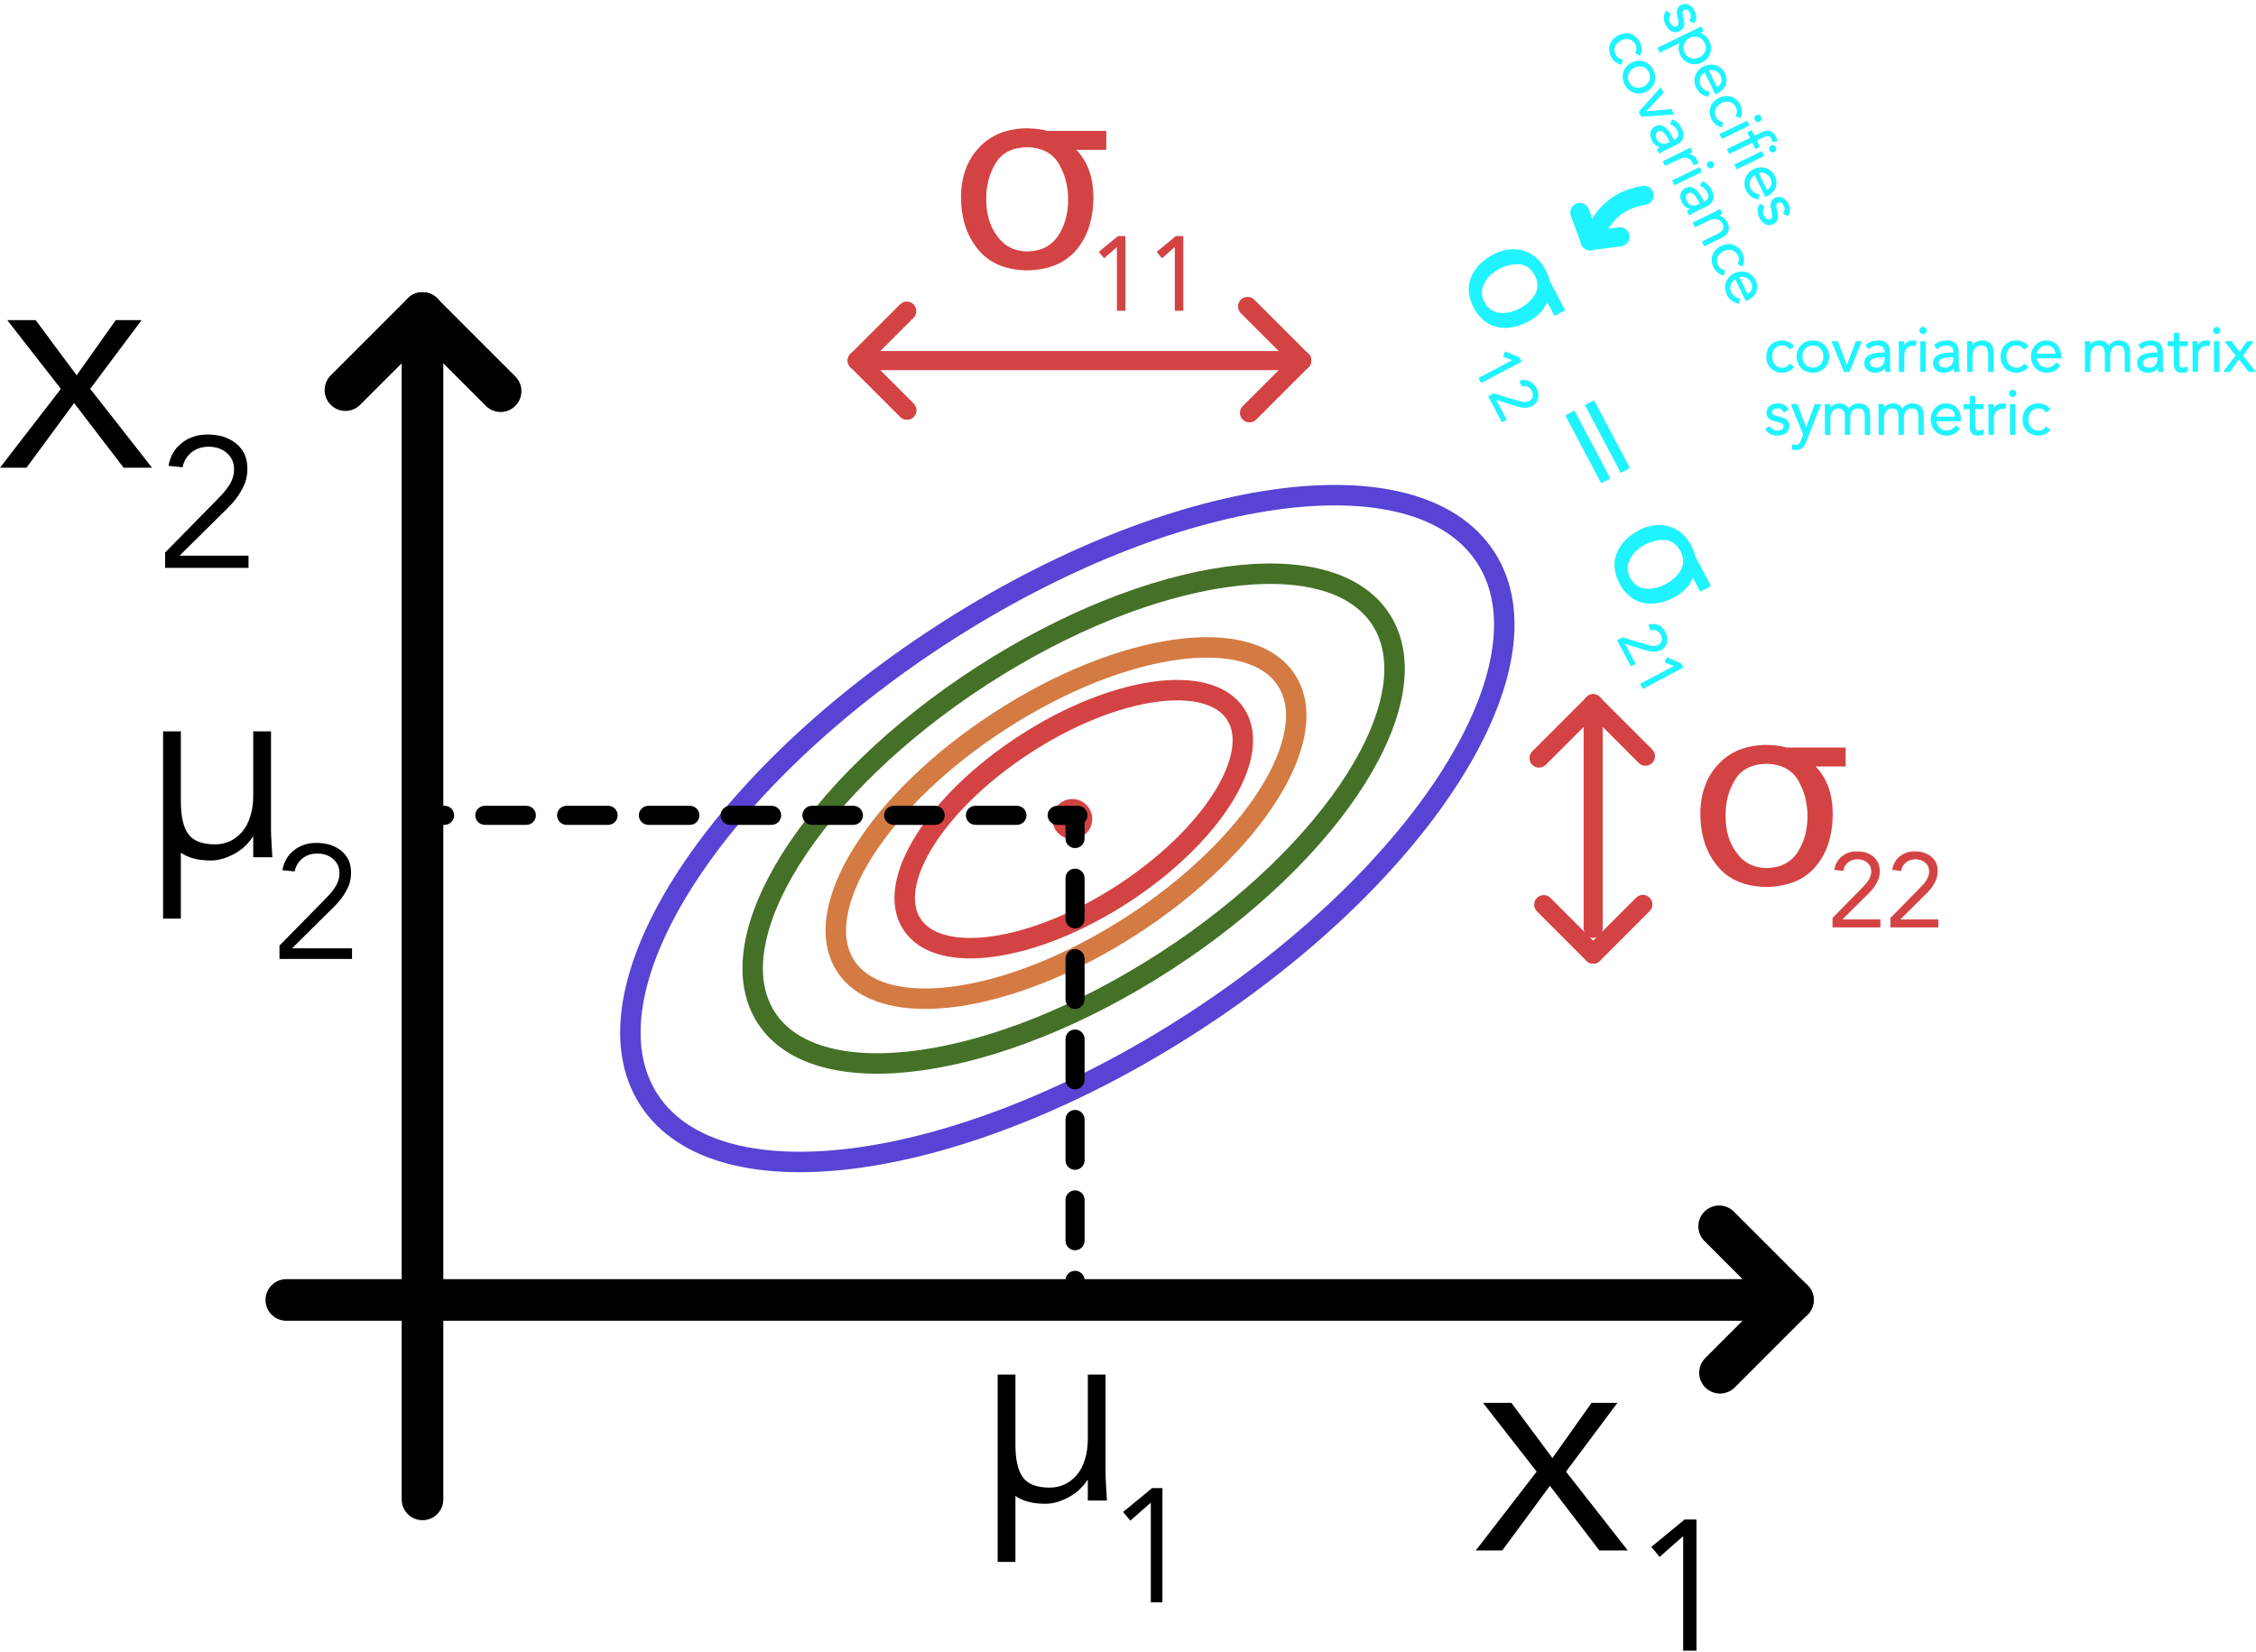 <svg width="605" height="443" xmlns="http://www.w3.org/2000/svg" xmlns:xlink="http://www.w3.org/1999/xlink" xml:space="preserve" overflow="hidden"><defs><clipPath id="clip0"><rect x="0" y="0" width="605" height="443"/></clipPath></defs><g clip-path="url(#clip0)"><path d="M262.767 499.508 262.767 181.315" stroke="#000000" stroke-width="11.164" stroke-linecap="round" stroke-linejoin="round" stroke-miterlimit="1.5" fill="none" fill-rule="evenodd" transform="matrix(1 0 0 1 -149.464 -97.341)"/><path d="M262.767 181.315 242.104 201.978" stroke="#000000" stroke-width="11.164" stroke-linecap="round" stroke-linejoin="round" stroke-miterlimit="1.5" fill="none" fill-rule="evenodd" transform="matrix(1 0 0 1 -149.464 -97.341)"/><path d="M262.767 181.315 283.713 202.261" stroke="#000000" stroke-width="11.164" stroke-linecap="round" stroke-linejoin="round" stroke-miterlimit="1.5" fill="none" fill-rule="evenodd" transform="matrix(1 0 0 1 -149.464 -97.341)"/><path d="M226.255 446.017 630.246 446.017" stroke="#000000" stroke-width="11.164" stroke-linecap="round" stroke-linejoin="round" stroke-miterlimit="1.5" fill="none" fill-rule="evenodd" transform="matrix(1 0 0 1 -149.464 -97.341)"/><path d="M630.246 446.017 610.498 426.268" stroke="#000000" stroke-width="11.164" stroke-linecap="round" stroke-linejoin="round" stroke-miterlimit="1.5" fill="none" fill-rule="evenodd" transform="matrix(1 0 0 1 -149.464 -97.341)"/><path d="M630.246 446.017 610.725 465.538" stroke="#000000" stroke-width="11.164" stroke-linecap="round" stroke-linejoin="round" stroke-miterlimit="1.5" fill="none" fill-rule="evenodd" transform="matrix(1 0 0 1 -149.464 -97.341)"/><path d="M16.325-21.146 1.945-39.586 9.558-39.586 20.554-24.784 31.043-39.586 37.979-39.586 24.191-21.146 40.77 0 33.157 0 19.878-17.34 7.105 0 0 0 16.325-21.146Z" transform="matrix(1 0 0 1 395.765 415.87)"/><path d="M16.325-21.146 1.945-39.586 9.558-39.586 20.554-24.784 31.043-39.586 37.979-39.586 24.191-21.146 40.77 0 33.157 0 19.878-17.34 7.105 0 0 0 16.325-21.146Z" transform="matrix(1 0 0 1 -0 125.447)"/><path d="M17.293 0 13.715 0 13.715-30.711 7.404-25.145 5.168-27.828 14.113-35.183 17.293-35.183 17.293 0Z" transform="matrix(1 0 0 1 437.663 442.742)"/><path d="M24.747 0 2.385 0 2.385-4.125 16.399-18.387C16.945-18.933 17.442-19.48 17.989-20.076 18.536-20.672 18.983-21.319 19.43-21.965 19.877-22.611 20.225-23.306 20.474-24.052 20.722-24.797 20.871-25.543 20.871-26.338 20.871-27.282 20.722-28.176 20.374-28.922 20.026-29.667 19.53-30.313 18.884-30.86 18.238-31.406 17.542-31.804 16.697-32.102 15.852-32.35 15.008-32.5 14.063-32.5 12.274-32.5 10.734-32.003 9.491-31.009 8.249-30.015 7.404-28.673 7.056-26.984L3.28-27.381C3.777-30.015 4.969-32.052 6.907-33.543 8.796-35.034 11.082-35.779 13.815-35.779 15.256-35.779 16.598-35.581 17.89-35.233 19.132-34.835 20.275-34.239 21.269-33.493 22.213-32.748 23.008-31.804 23.604-30.661 24.151-29.518 24.449-28.176 24.449-26.636 24.449-25.294 24.25-24.052 23.853-22.909 23.406-21.766 22.859-20.722 22.213-19.728 21.567-18.735 20.822-17.79 19.977-16.896 19.132-16.001 18.238-15.107 17.343-14.262L6.261-3.28 24.747-3.28 24.747 0Z" transform="matrix(1 0 0 1 41.898 152.32)"/><path d="M456.677 322.02C456.677 335.266 433.51 346.004 404.932 346.004 376.353 346.004 353.186 335.266 353.186 322.02 353.186 308.774 376.353 298.036 404.932 298.036 433.51 298.036 456.677 308.774 456.677 322.02Z" stroke="#D44343" stroke-width="5.485" stroke-linecap="round" stroke-linejoin="round" stroke-miterlimit="1.5" fill="none" fill-rule="evenodd" transform="matrix(0.839 -0.544 0.544 0.839 -226.96 169.825)"/><path d="M621.76 438.425C621.76 456.46 590.218 471.08 551.308 471.08 512.399 471.08 480.857 456.46 480.857 438.425 480.857 420.391 512.399 405.771 551.308 405.771 590.218 405.771 621.76 420.391 621.76 438.425Z" stroke="#D47B43" stroke-width="5.486" stroke-linecap="round" stroke-linejoin="round" stroke-miterlimit="1.5" fill="none" fill-rule="evenodd" transform="matrix(0.839 -0.544 0.544 0.839 -415.174 152.834)"/><path d="M866.802 611.214C866.802 636.356 822.829 656.738 768.585 656.738 714.342 656.738 670.369 636.356 670.369 611.214 670.369 586.072 714.342 565.69 768.585 565.69 822.829 565.69 866.802 586.072 866.802 611.214Z" stroke="#457028" stroke-width="5.483" stroke-linecap="round" stroke-linejoin="round" stroke-miterlimit="1.5" fill="none" fill-rule="evenodd" transform="matrix(0.839 -0.544 0.544 0.839 -689.426 124.866)"/><path d="M1180.14 832.159C1180.14 866.39 1120.27 894.14 1046.42 894.14 972.566 894.14 912.698 866.39 912.698 832.159 912.698 797.928 972.566 770.179 1046.42 770.179 1120.27 770.179 1180.14 797.928 1180.14 832.159Z" stroke="#5743D4" stroke-width="5.483" stroke-linecap="round" stroke-linejoin="round" stroke-miterlimit="1.5" fill="none" fill-rule="evenodd" transform="matrix(0.839 -0.544 0.544 0.839 -1044.41 93.312)"/><path d="M439.756 314.348C439.756 315.8 438.579 316.977 437.127 316.977 435.675 316.977 434.499 315.8 434.499 314.348 434.499 312.896 435.675 311.72 437.127 311.72 438.579 311.72 439.756 312.896 439.756 314.348Z" stroke="#D44343" stroke-width="5.485" stroke-linecap="round" stroke-linejoin="round" stroke-miterlimit="1.5" fill="none" fill-rule="evenodd" transform="matrix(1 0 0 1 -149.573 -94.674)"/><path d="M432.67 314.2C432.67 312.788 433.817 311.641 435.229 311.641 436.641 311.641 437.787 312.788 437.787 314.2L437.787 319.673C437.787 321.085 436.641 322.232 435.229 322.232 433.817 322.232 432.67 321.085 432.67 319.673L432.67 314.2ZM432.67 330.3C432.67 328.888 433.817 327.741 435.229 327.741 436.641 327.741 437.787 328.888 437.787 330.3L437.787 341.247C437.787 342.659 436.641 343.806 435.229 343.806 433.817 343.806 432.67 342.659 432.67 341.247L432.67 330.3ZM432.67 351.875C432.67 350.461 433.817 349.317 435.229 349.317 436.641 349.317 437.787 350.461 437.787 351.875L437.787 362.82C437.787 364.235 436.641 365.378 435.229 365.378 433.817 365.378 432.67 364.235 432.67 362.82L432.67 351.875ZM432.67 373.448C432.67 372.036 433.817 370.889 435.229 370.889 436.641 370.889 437.787 372.036 437.787 373.448L437.787 384.396C437.787 385.807 436.641 386.954 435.229 386.954 433.817 386.954 432.67 385.807 432.67 384.396L432.67 373.448ZM432.67 395.02C432.67 393.609 433.817 392.462 435.229 392.462 436.641 392.462 437.787 393.609 437.787 395.02L437.787 405.971C437.787 407.383 436.641 408.527 435.229 408.527 433.817 408.527 432.67 407.383 432.67 405.971L432.67 395.02ZM432.67 416.596C432.67 415.184 433.817 414.038 435.229 414.038 436.641 414.038 437.787 415.184 437.787 416.596L437.787 427.544C437.787 428.955 436.641 430.102 435.229 430.102 433.817 430.102 432.67 428.955 432.67 427.544L432.67 416.596ZM432.67 438.169C432.67 436.757 433.817 435.61 435.229 435.61 436.641 435.61 437.787 436.757 437.787 438.169L437.787 443.644C437.787 445.056 436.641 446.202 435.229 446.202 433.817 446.202 432.67 445.056 432.67 443.644L432.67 438.169Z" fill-rule="evenodd" transform="matrix(1 0 0 1 -146.929 -94.756)"/><path d="M439.716 314.881C441.126 314.881 442.275 316.027 442.275 317.439 442.275 318.851 441.126 319.997 439.716 319.997L434.152 319.997C432.742 319.997 431.593 318.851 431.593 317.439 431.593 316.027 432.742 314.881 434.152 314.881L439.716 314.881ZM423.352 314.881C424.765 314.881 425.911 316.027 425.911 317.439 425.911 318.851 424.765 319.997 423.352 319.997L412.226 319.997C410.813 319.997 409.668 318.851 409.668 317.439 409.668 316.027 410.813 314.881 412.226 314.881L423.352 314.881ZM401.427 314.881C402.837 314.881 403.982 316.027 403.982 317.439 403.982 318.851 402.837 319.997 401.427 319.997L390.298 319.997C388.888 319.997 387.739 318.851 387.739 317.439 387.739 316.027 388.888 314.881 390.298 314.881L401.427 314.881ZM379.498 314.881C380.911 314.881 382.057 316.027 382.057 317.439 382.057 318.851 380.911 319.997 379.498 319.997L368.372 319.997C366.959 319.997 365.813 318.851 365.813 317.439 365.813 316.027 366.959 314.881 368.372 314.881L379.498 314.881ZM357.573 314.881C358.983 314.881 360.128 316.027 360.128 317.439 360.128 318.851 358.983 319.997 357.573 319.997L346.444 319.997C345.03 319.997 343.885 318.851 343.885 317.439 343.885 316.027 345.03 314.881 346.444 314.881L357.573 314.881ZM335.644 314.881C337.057 314.881 338.203 316.027 338.203 317.439 338.203 318.851 337.057 319.997 335.644 319.997L324.517 319.997C323.105 319.997 321.959 318.851 321.959 317.439 321.959 316.027 323.105 314.881 324.517 314.881L335.644 314.881ZM313.717 314.881C315.128 314.881 316.275 316.027 316.275 317.439 316.275 318.851 315.128 319.997 313.717 319.997L302.589 319.997C301.177 319.997 300.031 318.851 300.031 317.439 300.031 316.027 301.177 314.881 302.589 314.881L313.717 314.881ZM291.789 314.881C293.201 314.881 294.348 316.027 294.348 317.439 294.348 318.851 293.201 319.997 291.789 319.997L280.662 319.997C279.25 319.997 278.104 318.851 278.104 317.439 278.104 316.027 279.25 314.881 280.662 314.881L291.789 314.881ZM269.862 314.881C271.274 314.881 272.421 316.027 272.421 317.439 272.421 318.851 271.274 319.997 269.862 319.997L264.299 319.997C262.887 319.997 261.74 318.851 261.74 317.439 261.74 316.027 262.887 314.881 264.299 314.881L269.862 314.881Z" fill-rule="evenodd" transform="matrix(1 0 0 1 -150.638 -98.751)"/><path d="M5.196-33.774 9.959-33.774 9.959-15.083C9.959-10.969 10.608-8.01 11.979-6.206 13.278-4.402 15.66-3.464 19.124-3.464 20.567-3.464 21.938-3.753 23.165-4.33 24.392-4.907 25.474-5.773 26.413-6.856 27.351-7.938 28.073-9.309 28.578-10.969 29.083-12.557 29.372-14.361 29.372-16.454L29.372-33.774 34.134-33.774 34.134-7.433C34.134-6.206 34.207-4.979 34.279-3.753 34.351-2.526 34.423-1.227 34.495 0L29.372 0 29.372-5.485 29.227-5.485C28.722-4.619 28-3.825 27.206-3.031 26.413-2.237 25.474-1.588 24.464-1.01 23.454-0.433 22.371 0 21.289 0.361 20.134 0.722 18.98 0.866 17.897 0.866 14.578 0.866 11.907 0.144 9.959-1.227L9.959 16.454 5.196 16.454 5.196-33.774Z" transform="matrix(1 0 0 1 262.352 402.476)"/><path d="M5.196-33.774 9.959-33.774 9.959-15.083C9.959-10.969 10.608-8.01 11.979-6.206 13.278-4.402 15.66-3.464 19.124-3.464 20.567-3.464 21.938-3.753 23.165-4.33 24.392-4.907 25.474-5.773 26.413-6.856 27.351-7.938 28.073-9.309 28.578-10.969 29.083-12.557 29.372-14.361 29.372-16.454L29.372-33.774 34.134-33.774 34.134-7.433C34.134-6.206 34.207-4.979 34.279-3.753 34.351-2.526 34.423-1.227 34.495 0L29.372 0 29.372-5.485 29.227-5.485C28.722-4.619 28-3.825 27.206-3.031 26.413-2.237 25.474-1.588 24.464-1.01 23.454-0.433 22.371 0 21.289 0.361 20.134 0.722 18.98 0.866 17.897 0.866 14.578 0.866 11.907 0.144 9.959-1.227L9.959 16.454 5.196 16.454 5.196-33.774Z" transform="matrix(1 0 0 1 38.541 229.937)"/><path d="M15.047 0 11.934 0 11.934-26.722 6.443-21.88 4.497-24.214 12.28-30.614 15.047-30.614 15.047 0Z" transform="matrix(1 0 0 1 296.685 429.757)"/><path d="M21.534 0 2.076 0 2.076-3.589 14.269-15.999C14.745-16.474 15.177-16.95 15.653-17.469 16.128-17.988 16.518-18.55 16.907-19.112 17.296-19.674 17.599-20.28 17.815-20.928 18.031-21.577 18.161-22.225 18.161-22.917 18.161-23.739 18.031-24.517 17.728-25.166 17.426-25.814 16.993-26.376 16.431-26.852 15.869-27.328 15.264-27.674 14.529-27.933 13.794-28.149 13.059-28.279 12.237-28.279 10.68-28.279 9.34-27.847 8.259-26.982 7.178-26.117 6.443-24.95 6.14-23.479L2.854-23.825C3.286-26.117 4.324-27.89 6.01-29.187 7.653-30.484 9.643-31.133 12.021-31.133 13.275-31.133 14.442-30.96 15.566-30.657 16.647-30.311 17.642-29.792 18.507-29.144 19.328-28.495 20.02-27.674 20.539-26.679 21.015-25.685 21.274-24.517 21.274-23.177 21.274-22.009 21.101-20.928 20.755-19.934 20.366-18.939 19.89-18.031 19.328-17.166 18.766-16.302 18.118-15.48 17.383-14.702 16.647-13.923 15.869-13.145 15.091-12.41L5.448-2.854 21.534-2.854 21.534 0Z" transform="matrix(1 0 0 1 72.872 257.216)"/><path d="M384.809 189.341 503.999 189.341" stroke="#D44343" stroke-width="5.117" stroke-linecap="round" stroke-linejoin="round" stroke-miterlimit="2.122" fill="none" fill-rule="evenodd" transform="matrix(1 0 0 1 -154.907 -92.622)"/><path d="M194.583 95.742 254.853 95.742" stroke="#D44343" stroke-width="5.116" stroke-linecap="round" stroke-linejoin="round" stroke-miterlimit="2.122" fill="none" fill-rule="evenodd" transform="matrix(6.12324e-17 -1 1 6.1251e-17 331.51 443.588)"/><path d="M505.805 187.532C506.806 188.53 506.806 190.151 505.805 191.149 504.808 192.148 503.186 192.148 502.189 191.149L487.662 176.622C486.664 175.624 486.664 174.003 487.662 173.004 488.659 172.006 490.281 172.006 491.278 173.004L505.805 187.532Z" fill="#D44343" fill-rule="evenodd" transform="matrix(1 0 0 1 -154.907 -92.622)"/><path d="M505.805 187.532C506.806 188.53 506.806 190.151 505.805 191.149 504.808 192.148 503.186 192.148 502.189 191.149L487.662 176.622C486.664 175.624 486.664 174.003 487.662 173.004 488.659 172.006 490.281 172.006 491.278 173.004L505.805 187.532Z" fill="#D44343" fill-rule="evenodd" transform="matrix(6.12323e-17 -1 1 6.12509e-17 237.913 692.809)"/><path d="M502.189 187.532C503.186 186.533 504.808 186.533 505.805 187.532 506.806 188.53 506.806 190.151 505.805 191.149L491.782 205.174C490.784 206.173 489.163 206.173 488.165 205.174 487.165 204.176 487.165 202.555 488.165 201.557L502.189 187.532Z" fill="#D44343" fill-rule="evenodd" transform="matrix(1 0 0 1 -154.907 -92.622)"/><path d="M502.189 187.532C503.186 186.533 504.808 186.533 505.805 187.532 506.806 188.53 506.806 190.151 505.805 191.149L491.782 205.174C490.784 206.173 489.163 206.173 488.165 205.174 487.165 204.176 487.165 202.555 488.165 201.557L502.189 187.532Z" fill="#D44343" fill-rule="evenodd" transform="matrix(6.12323e-17 -1 1 6.12509e-17 237.913 692.809)"/><path d="M382.999 191.149C382.001 190.151 382.001 188.53 382.999 187.532 383.996 186.533 385.618 186.533 386.615 187.532L399.943 200.859C400.944 201.858 400.944 203.479 399.943 204.477 398.946 205.475 397.324 205.475 396.327 204.477L382.999 191.149Z" fill="#D44343" fill-rule="evenodd" transform="matrix(1 0 0 1 -154.907 -92.622)"/><path d="M382.999 191.149C382.001 190.151 382.001 188.53 382.999 187.532 383.996 186.533 385.618 186.533 386.615 187.532L399.943 200.859C400.944 201.858 400.944 203.479 399.943 204.477 398.946 205.475 397.324 205.475 396.327 204.477L382.999 191.149Z" fill="#D44343" fill-rule="evenodd" transform="matrix(6.12323e-17 -1 1 6.12509e-17 237.913 640.721)"/><path d="M386.615 191.149C385.618 192.148 383.996 192.148 382.999 191.149 382.001 190.151 382.001 188.53 382.999 187.532L396.275 174.256C397.273 173.258 398.894 173.258 399.891 174.256 400.892 175.254 400.892 176.875 399.891 177.874L386.615 191.149Z" fill="#D44343" fill-rule="evenodd" transform="matrix(1 0 0 1 -154.907 -92.622)"/><path d="M386.615 191.149C385.618 192.148 383.996 192.148 382.999 191.149 382.001 190.151 382.001 188.53 382.999 187.532L396.275 174.256C397.273 173.258 398.894 173.258 399.891 174.256 400.892 175.254 400.892 176.875 399.891 177.874L386.615 191.149Z" fill="#D44343" fill-rule="evenodd" transform="matrix(6.12323e-17 -1 1 6.12509e-17 237.913 640.721)"/><path d="M42.784-31.629 34.736-31.629C37.771-28.523 39.254-24.357 39.325-19.062 39.325-13.202 37.842-8.543 34.877-4.942 31.841-1.271 27.464 0.565 21.533 0.706 15.603 0.565 11.226-1.341 8.26-5.083 5.295-8.754 3.812-13.414 3.812-19.062 3.883-24.498 5.507-28.946 8.684-32.264 11.861-35.653 16.097-37.348 21.533-37.418 23.863-37.348 25.628-37.136 26.969-36.712L42.784-36.712 42.784-31.629ZM32.547-18.285C32.547-21.745 31.77-24.851 30.146-27.746 28.452-30.711 25.557-32.264 21.533-32.335 17.579-32.264 14.685-30.782 13.061-27.958 11.367-25.134 10.52-21.886 10.59-18.285 10.59-14.332 11.579-11.084 13.555-8.472 15.461-5.789 18.074-4.448 21.533-4.377 25.346-4.448 28.099-5.86 29.935-8.684 31.7-11.437 32.547-14.614 32.547-18.285Z" fill="#D44343" transform="matrix(1 0 0 1 253.896 71.824)"/><path d="M24.012-17.752 19.495-17.752C21.199-16.008 22.031-13.67 22.071-10.698 22.071-7.41 21.239-4.795 19.574-2.774 17.87-0.713 15.414 0.317 12.085 0.396 8.757 0.317 6.3-0.753 4.636-2.853 2.972-4.913 2.14-7.529 2.14-10.698 2.179-13.75 3.091-16.246 4.874-18.108 6.657-20.01 9.034-20.961 12.085-21.001 13.393-20.961 14.384-20.842 15.136-20.605L24.012-20.605 24.012-17.752ZM18.267-10.263C18.267-12.204 17.831-13.948 16.919-15.572 15.969-17.236 14.344-18.108 12.085-18.148 9.866-18.108 8.242-17.276 7.33-15.691 6.38-14.106 5.904-12.284 5.944-10.263 5.944-8.044 6.498-6.221 7.608-4.755 8.678-3.249 10.144-2.496 12.085-2.457 14.225-2.496 15.77-3.289 16.801-4.874 17.791-6.419 18.267-8.202 18.267-10.263Z" stroke="#1FF3FF" stroke-width="0.396" stroke-linejoin="round" stroke-miterlimit="2" fill="#1FF3FF" transform="matrix(0.467 0.884 -0.884 0.467 390.058 71.542)"/><path d="M23.299-10.223 23.299-7.846 3.091-7.846 3.091-10.223 23.299-10.223ZM23.299-16.167 23.299-13.789 3.091-13.789 3.091-16.167 23.299-16.167Z" stroke="#1FF3FF" stroke-width="0.396" stroke-linejoin="round" stroke-miterlimit="2" fill="#1FF3FF" transform="matrix(0.467 0.884 -0.884 0.467 411.665 112.429)"/><path d="M24.012-17.752 19.495-17.752C21.199-16.008 22.031-13.67 22.071-10.698 22.071-7.41 21.239-4.795 19.574-2.774 17.87-0.713 15.414 0.317 12.085 0.396 8.757 0.317 6.3-0.753 4.636-2.853 2.972-4.913 2.14-7.529 2.14-10.698 2.179-13.75 3.091-16.246 4.874-18.108 6.657-20.01 9.034-20.961 12.085-21.001 13.393-20.961 14.384-20.842 15.136-20.605L24.012-20.605 24.012-17.752ZM18.267-10.263C18.267-12.204 17.831-13.948 16.919-15.572 15.969-17.236 14.344-18.108 12.085-18.148 9.866-18.108 8.242-17.276 7.33-15.691 6.38-14.106 5.904-12.284 5.944-10.263 5.944-8.044 6.498-6.221 7.608-4.755 8.678-3.249 10.144-2.496 12.085-2.457 14.225-2.496 15.77-3.289 16.801-4.874 17.791-6.419 18.267-8.202 18.267-10.263Z" stroke="#1FF3FF" stroke-width="0.396" stroke-linejoin="round" stroke-miterlimit="2" fill="#1FF3FF" transform="matrix(0.467 0.884 -0.884 0.467 429.145 145.505)"/><path d="M42.784-31.629 34.736-31.629C37.771-28.523 39.254-24.357 39.325-19.062 39.325-13.202 37.842-8.543 34.877-4.942 31.841-1.271 27.464 0.565 21.533 0.706 15.603 0.565 11.226-1.341 8.26-5.083 5.295-8.754 3.812-13.414 3.812-19.062 3.883-24.498 5.507-28.946 8.684-32.264 11.861-35.653 16.097-37.348 21.533-37.418 23.863-37.348 25.628-37.136 26.969-36.712L42.784-36.712 42.784-31.629ZM32.547-18.285C32.547-21.745 31.77-24.851 30.146-27.746 28.452-30.711 25.557-32.264 21.533-32.335 17.579-32.264 14.685-30.782 13.061-27.958 11.367-25.134 10.52-21.886 10.59-18.285 10.59-14.332 11.579-11.084 13.555-8.472 15.461-5.789 18.074-4.448 21.533-4.377 25.346-4.448 28.099-5.86 29.935-8.684 31.7-11.437 32.547-14.614 32.547-18.285Z" fill="#D44343" transform="matrix(1 0 0 1 452.168 237.212)"/><path d="M9.718 0 7.708 0 7.708-17.258 4.161-14.13 2.904-15.638 7.931-19.771 9.718-19.771 9.718 0Z" stroke="#D44343" stroke-width="0.279" stroke-linejoin="round" stroke-miterlimit="2" fill="#D44343" transform="matrix(1 0 0 1 291.949 83.213)"/><path d="M9.718 0 7.708 0 7.708-17.258 4.161-14.13 2.904-15.638 7.931-19.771 9.718-19.771 9.718 0Z" stroke="#D44343" stroke-width="0.279" stroke-linejoin="round" stroke-miterlimit="2" fill="#D44343" transform="matrix(1 0 0 1 307.48 83.213)"/><path d="M5.874 0 4.659 0 4.659-10.432 2.515-8.542 1.756-9.453 4.794-11.951 5.874-11.951 5.874 0Z" stroke="#1FF3FF" stroke-width="0.338" stroke-linejoin="round" stroke-miterlimit="2" fill="#1FF3FF" transform="matrix(0.467 0.884 -0.884 0.467 394.536 97.328)"/><path d="M8.407 0 0.81 0 0.81-1.401 5.571-6.246C5.756-6.432 5.925-6.617 6.111-6.82 6.296-7.022 6.448-7.242 6.6-7.461 6.752-7.681 6.87-7.917 6.955-8.17 7.039-8.423 7.09-8.677 7.09-8.947 7.09-9.267 7.039-9.571 6.921-9.825 6.803-10.078 6.634-10.297 6.415-10.483 6.195-10.669 5.959-10.804 5.672-10.905 5.385-10.989 5.098-11.04 4.777-11.04 4.17-11.04 3.646-10.871 3.224-10.534 2.802-10.196 2.515-9.74 2.397-9.166L1.114-9.301C1.283-10.196 1.688-10.888 2.346-11.394 2.988-11.901 3.764-12.154 4.693-12.154 5.182-12.154 5.638-12.086 6.077-11.968 6.499-11.833 6.887-11.631 7.225-11.377 7.546-11.124 7.816-10.804 8.018-10.415 8.204-10.027 8.305-9.571 8.305-9.048 8.305-8.592 8.238-8.17 8.103-7.782 7.951-7.394 7.765-7.039 7.546-6.702 7.326-6.364 7.073-6.043 6.786-5.739 6.499-5.436 6.195-5.132 5.891-4.845L2.127-1.114 8.407-1.114 8.407 0Z" stroke="#1FF3FF" stroke-width="0.338" stroke-linejoin="round" stroke-miterlimit="2" fill="#1FF3FF" transform="matrix(0.467 0.884 -0.884 0.467 398.923 105.63)"/><path d="M8.407 0 0.81 0 0.81-1.401 5.571-6.246C5.756-6.432 5.925-6.617 6.111-6.82 6.296-7.022 6.448-7.242 6.6-7.461 6.752-7.681 6.87-7.917 6.955-8.17 7.039-8.423 7.09-8.677 7.09-8.947 7.09-9.267 7.039-9.571 6.921-9.825 6.803-10.078 6.634-10.297 6.415-10.483 6.195-10.669 5.959-10.804 5.672-10.905 5.385-10.989 5.098-11.04 4.777-11.04 4.17-11.04 3.646-10.871 3.224-10.534 2.802-10.196 2.515-9.74 2.397-9.166L1.114-9.301C1.283-10.196 1.688-10.888 2.346-11.394 2.988-11.901 3.764-12.154 4.693-12.154 5.182-12.154 5.638-12.086 6.077-11.968 6.499-11.833 6.887-11.631 7.225-11.377 7.546-11.124 7.816-10.804 8.018-10.415 8.204-10.027 8.305-9.571 8.305-9.048 8.305-8.592 8.238-8.17 8.103-7.782 7.951-7.394 7.765-7.039 7.546-6.702 7.326-6.364 7.073-6.043 6.786-5.739 6.499-5.436 6.195-5.132 5.891-4.845L2.127-1.114 8.407-1.114 8.407 0Z" stroke="#1FF3FF" stroke-width="0.338" stroke-linejoin="round" stroke-miterlimit="2" fill="#1FF3FF" transform="matrix(0.467 0.884 -0.884 0.467 433.503 171.064)"/><path d="M5.874 0 4.659 0 4.659-10.432 2.515-8.542 1.756-9.453 4.794-11.951 5.874-11.951 5.874 0Z" stroke="#1FF3FF" stroke-width="0.338" stroke-linejoin="round" stroke-miterlimit="2" fill="#1FF3FF" transform="matrix(0.467 0.884 -0.884 0.467 437.891 179.365)"/><path d="M13.907 0 1.34 0 1.34-2.318 9.216-10.332C9.523-10.64 9.802-10.947 10.109-11.282 10.416-11.617 10.668-11.98 10.919-12.343 11.17-12.706 11.366-13.097 11.505-13.516 11.645-13.935 11.729-14.354 11.729-14.801 11.729-15.331 11.645-15.834 11.45-16.253 11.254-16.672 10.975-17.035 10.612-17.342 10.249-17.649 9.858-17.872 9.383-18.04 8.908-18.18 8.434-18.264 7.903-18.264 6.898-18.264 6.032-17.984 5.334-17.426 4.636-16.867 4.161-16.113 3.965-15.164L1.843-15.387C2.122-16.867 2.793-18.012 3.882-18.85 4.943-19.688 6.227-20.107 7.763-20.107 8.573-20.107 9.327-19.995 10.053-19.799 10.751-19.576 11.394-19.241 11.952-18.822 12.483-18.403 12.93-17.872 13.265-17.23 13.572-16.588 13.739-15.834 13.739-14.968 13.739-14.214 13.628-13.516 13.404-12.874 13.153-12.232 12.846-11.645 12.483-11.086 12.12-10.528 11.701-9.997 11.226-9.495 10.751-8.992 10.249-8.489 9.746-8.015L3.519-1.843 13.907-1.843 13.907 0Z" stroke="#D44343" stroke-width="0.279" stroke-linejoin="round" stroke-miterlimit="2" fill="#D44343" transform="matrix(1 0 0 1 490.221 248.601)"/><path d="M13.907 0 1.34 0 1.34-2.318 9.216-10.332C9.523-10.64 9.802-10.947 10.109-11.282 10.416-11.617 10.668-11.98 10.919-12.343 11.17-12.706 11.366-13.097 11.505-13.516 11.645-13.935 11.729-14.354 11.729-14.801 11.729-15.331 11.645-15.834 11.45-16.253 11.254-16.672 10.975-17.035 10.612-17.342 10.249-17.649 9.858-17.872 9.383-18.04 8.908-18.18 8.434-18.264 7.903-18.264 6.898-18.264 6.032-17.984 5.334-17.426 4.636-16.867 4.161-16.113 3.965-15.164L1.843-15.387C2.122-16.867 2.793-18.012 3.882-18.85 4.943-19.688 6.227-20.107 7.763-20.107 8.573-20.107 9.327-19.995 10.053-19.799 10.751-19.576 11.394-19.241 11.952-18.822 12.483-18.403 12.93-17.872 13.265-17.23 13.572-16.588 13.739-15.834 13.739-14.968 13.739-14.214 13.628-13.516 13.404-12.874 13.153-12.232 12.846-11.645 12.483-11.086 12.12-10.528 11.701-9.997 11.226-9.495 10.751-8.992 10.249-8.489 9.746-8.015L3.519-1.843 13.907-1.843 13.907 0Z" stroke="#D44343" stroke-width="0.279" stroke-linejoin="round" stroke-miterlimit="2" fill="#D44343" transform="matrix(1 0 0 1 505.752 248.601)"/><path d="M6.971-6.043C6.786-6.33 6.515-6.583 6.178-6.786 5.823-6.988 5.435-7.089 4.996-7.089 4.541-7.106 4.119-7.022 3.764-6.87 3.393-6.718 3.072-6.499 2.819-6.212 2.566-5.925 2.363-5.604 2.228-5.216 2.093-4.828 2.026-4.406 2.026-3.95 2.026-3.494 2.093-3.089 2.228-2.701 2.363-2.296 2.566-1.975 2.819-1.688 3.072-1.401 3.393-1.182 3.764-1.03 4.119-0.878 4.541-0.793 4.996-0.81 5.435-0.81 5.823-0.911 6.178-1.114 6.515-1.317 6.786-1.57 6.971-1.857L7.883-1.165C7.495-0.709 7.039-0.371 6.549-0.152 6.06 0.084 5.536 0.186 4.996 0.203 4.355 0.219 3.781 0.118 3.258-0.101 2.734-0.304 2.296-0.591 1.941-0.962 1.57-1.333 1.283-1.772 1.097-2.296 0.911-2.802 0.81-3.359 0.81-3.95 0.81-4.541 0.911-5.098 1.097-5.621 1.283-6.127 1.57-6.566 1.941-6.937 2.296-7.309 2.734-7.596 3.258-7.815 3.781-8.018 4.355-8.119 4.996-8.102 5.536-8.085 6.06-7.967 6.549-7.765 7.039-7.545 7.495-7.191 7.883-6.735L6.971-6.043Z" stroke="#1FF3FF" stroke-width="0.338" stroke-linejoin="round" stroke-miterlimit="2" fill="#1FF3FF" transform="matrix(1 0 0 1 473.029 99.586)"/><path d="M7.984-3.95C7.984-4.389 7.916-4.794 7.781-5.182 7.63-5.57 7.427-5.891 7.174-6.178 6.921-6.465 6.6-6.684 6.245-6.853 5.874-7.005 5.452-7.089 4.996-7.089 4.541-7.089 4.119-7.005 3.764-6.853 3.393-6.684 3.089-6.465 2.836-6.178 2.583-5.891 2.38-5.57 2.245-5.182 2.093-4.794 2.026-4.389 2.026-3.95 2.026-3.511 2.093-3.106 2.245-2.718 2.38-2.329 2.583-2.009 2.836-1.722 3.089-1.435 3.393-1.215 3.764-1.063 4.119-0.895 4.541-0.81 4.996-0.81 5.452-0.81 5.874-0.895 6.245-1.063 6.6-1.215 6.921-1.435 7.174-1.722 7.427-2.009 7.63-2.329 7.781-2.718 7.916-3.106 7.984-3.511 7.984-3.95ZM9.199-3.95C9.199-3.359 9.098-2.802 8.896-2.296 8.676-1.789 8.389-1.35 8.018-0.979 7.646-0.608 7.208-0.321 6.701-0.118 6.178 0.101 5.621 0.203 4.996 0.203 4.389 0.203 3.832 0.101 3.325-0.118 2.802-0.321 2.363-0.608 1.992-0.979 1.62-1.35 1.333-1.789 1.131-2.296 0.911-2.802 0.81-3.359 0.81-3.95 0.81-4.541 0.911-5.098 1.131-5.604 1.333-6.11 1.62-6.549 1.992-6.921 2.363-7.292 2.802-7.579 3.325-7.798 3.832-8.001 4.389-8.102 4.996-8.102 5.621-8.102 6.178-8.001 6.701-7.798 7.208-7.579 7.646-7.292 8.018-6.921 8.389-6.549 8.676-6.11 8.896-5.604 9.098-5.098 9.199-4.541 9.199-3.95Z" stroke="#1FF3FF" stroke-width="0.338" stroke-linejoin="round" stroke-miterlimit="2" fill="#1FF3FF" transform="matrix(1 0 0 1 481.165 99.586)"/><path d="M4.692 0 3.443 0 0.236-7.9 1.57-7.9 4.085-1.249 4.119-1.249 6.634-7.9 7.9-7.9 4.692 0Z" stroke="#1FF3FF" stroke-width="0.338" stroke-linejoin="round" stroke-miterlimit="2" fill="#1FF3FF" transform="matrix(1 0 0 1 491.174 99.586)"/><path d="M5.705-3.933C5.418-3.933 5.081-3.916 4.659-3.899 4.237-3.865 3.832-3.798 3.443-3.697 3.055-3.578 2.718-3.41 2.448-3.19 2.161-2.971 2.026-2.65 2.026-2.262 2.026-2.009 2.076-1.789 2.194-1.604 2.296-1.418 2.431-1.266 2.616-1.148 2.802-1.03 3.005-0.945 3.224-0.895 3.443-0.827 3.663-0.81 3.882-0.81 4.287-0.81 4.642-0.878 4.946-1.013 5.233-1.148 5.486-1.333 5.688-1.57 5.891-1.789 6.043-2.059 6.144-2.38 6.229-2.684 6.279-3.005 6.279-3.359L6.279-3.933 5.705-3.933ZM6.279-4.844 6.279-5.047C6.279-6.414 5.604-7.089 4.254-7.089 3.325-7.089 2.532-6.786 1.84-6.161L1.165-6.954C1.907-7.714 3.021-8.102 4.507-8.102 4.895-8.102 5.266-8.052 5.621-7.933 5.975-7.815 6.279-7.646 6.532-7.427 6.786-7.191 7.005-6.904 7.157-6.549 7.309-6.195 7.393-5.79 7.393-5.3L7.393-1.772C7.393-1.469 7.41-1.148 7.444-0.827 7.461-0.49 7.495-0.219 7.528 0L6.448 0C6.414-0.186 6.397-0.405 6.38-0.625 6.364-0.844 6.347-1.063 6.347-1.283L6.313-1.283C5.992-0.76 5.604-0.371 5.165-0.152 4.709 0.084 4.169 0.203 3.528 0.203 3.173 0.203 2.836 0.152 2.515 0.068 2.194-0.034 1.907-0.186 1.654-0.388 1.401-0.574 1.182-0.827 1.047-1.114 0.895-1.401 0.81-1.722 0.81-2.11 0.81-2.751 0.979-3.258 1.317-3.629 1.637-3.984 2.059-4.254 2.566-4.439 3.055-4.625 3.595-4.726 4.169-4.777 4.726-4.828 5.25-4.844 5.722-4.844L6.279-4.844Z" stroke="#1FF3FF" stroke-width="0.338" stroke-linejoin="round" stroke-miterlimit="2" fill="#1FF3FF" transform="matrix(1 0 0 1 499.31 99.586)"/><path d="M1.333-5.435C1.333-5.79 1.333-6.144 1.317-6.499 1.3-6.853 1.283-7.326 1.266-7.9L2.363-7.9 2.363-6.431 2.397-6.431C2.481-6.651 2.583-6.853 2.734-7.056 2.886-7.241 3.055-7.427 3.275-7.579 3.477-7.731 3.713-7.866 4-7.967 4.271-8.052 4.574-8.102 4.929-8.102 5.25-8.102 5.52-8.068 5.756-8.001L5.536-6.904C5.385-6.954 5.182-6.988 4.895-6.988 4.473-6.988 4.102-6.904 3.798-6.752 3.494-6.583 3.241-6.38 3.038-6.127 2.836-5.857 2.684-5.587 2.599-5.3 2.498-5.013 2.448-4.726 2.448-4.456L2.448 0 1.333 0 1.333-5.435Z" stroke="#1FF3FF" stroke-width="0.338" stroke-linejoin="round" stroke-miterlimit="2" fill="#1FF3FF" transform="matrix(1 0 0 1 508.071 99.586)"/><path d="M2.836-10.938C2.836-10.702 2.751-10.516 2.583-10.364 2.414-10.195 2.228-10.128 2.026-10.128 1.823-10.128 1.637-10.195 1.469-10.364 1.3-10.516 1.215-10.702 1.215-10.938 1.215-11.174 1.3-11.377 1.469-11.529 1.637-11.681 1.823-11.748 2.026-11.748 2.228-11.748 2.414-11.681 2.583-11.529 2.751-11.377 2.836-11.174 2.836-10.938ZM2.583 0 1.469 0 1.469-7.9 2.583-7.9 2.583 0Z" stroke="#1FF3FF" stroke-width="0.338" stroke-linejoin="round" stroke-miterlimit="2" fill="#1FF3FF" transform="matrix(1 0 0 1 513.675 99.586)"/><path d="M5.705-3.933C5.418-3.933 5.081-3.916 4.659-3.899 4.237-3.865 3.832-3.798 3.443-3.697 3.055-3.578 2.718-3.41 2.448-3.19 2.161-2.971 2.026-2.65 2.026-2.262 2.026-2.009 2.076-1.789 2.194-1.604 2.296-1.418 2.431-1.266 2.616-1.148 2.802-1.03 3.005-0.945 3.224-0.895 3.443-0.827 3.663-0.81 3.882-0.81 4.287-0.81 4.642-0.878 4.946-1.013 5.233-1.148 5.486-1.333 5.688-1.57 5.891-1.789 6.043-2.059 6.144-2.38 6.229-2.684 6.279-3.005 6.279-3.359L6.279-3.933 5.705-3.933ZM6.279-4.844 6.279-5.047C6.279-6.414 5.604-7.089 4.254-7.089 3.325-7.089 2.532-6.786 1.84-6.161L1.165-6.954C1.907-7.714 3.021-8.102 4.507-8.102 4.895-8.102 5.266-8.052 5.621-7.933 5.975-7.815 6.279-7.646 6.532-7.427 6.786-7.191 7.005-6.904 7.157-6.549 7.309-6.195 7.393-5.79 7.393-5.3L7.393-1.772C7.393-1.469 7.41-1.148 7.444-0.827 7.461-0.49 7.495-0.219 7.528 0L6.448 0C6.414-0.186 6.397-0.405 6.38-0.625 6.364-0.844 6.347-1.063 6.347-1.283L6.313-1.283C5.992-0.76 5.604-0.371 5.165-0.152 4.709 0.084 4.169 0.203 3.528 0.203 3.173 0.203 2.836 0.152 2.515 0.068 2.194-0.034 1.907-0.186 1.654-0.388 1.401-0.574 1.182-0.827 1.047-1.114 0.895-1.401 0.81-1.722 0.81-2.11 0.81-2.751 0.979-3.258 1.317-3.629 1.637-3.984 2.059-4.254 2.566-4.439 3.055-4.625 3.595-4.726 4.169-4.777 4.726-4.828 5.25-4.844 5.722-4.844L6.279-4.844Z" stroke="#1FF3FF" stroke-width="0.338" stroke-linejoin="round" stroke-miterlimit="2" fill="#1FF3FF" transform="matrix(1 0 0 1 517.726 99.586)"/><path d="M2.279-7.9C2.296-7.68 2.312-7.478 2.329-7.275 2.329-7.056 2.329-6.853 2.329-6.634L2.363-6.634C2.481-6.853 2.65-7.039 2.836-7.224 3.021-7.41 3.241-7.562 3.477-7.697 3.713-7.815 3.967-7.916 4.237-8.001 4.49-8.068 4.76-8.102 5.013-8.102 6.026-8.102 6.769-7.832 7.258-7.309 7.748-6.769 7.984-6.009 7.984-5.013L7.984 0 6.87 0 6.87-4.372C6.87-5.25 6.718-5.925 6.414-6.397 6.11-6.853 5.553-7.089 4.726-7.089 4.676-7.089 4.507-7.073 4.254-7.022 4-6.971 3.73-6.853 3.443-6.651 3.156-6.448 2.886-6.144 2.667-5.739 2.448-5.334 2.329-4.777 2.329-4.051L2.329 0 1.215 0 1.215-6.161C1.215-6.38 1.215-6.651 1.198-6.971 1.182-7.292 1.148-7.613 1.131-7.9L2.279-7.9Z" stroke="#1FF3FF" stroke-width="0.338" stroke-linejoin="round" stroke-miterlimit="2" fill="#1FF3FF" transform="matrix(1 0 0 1 526.486 99.586)"/><path d="M6.971-6.043C6.786-6.33 6.515-6.583 6.178-6.786 5.823-6.988 5.435-7.089 4.996-7.089 4.541-7.106 4.119-7.022 3.764-6.87 3.393-6.718 3.072-6.499 2.819-6.212 2.566-5.925 2.363-5.604 2.228-5.216 2.093-4.828 2.026-4.406 2.026-3.95 2.026-3.494 2.093-3.089 2.228-2.701 2.363-2.296 2.566-1.975 2.819-1.688 3.072-1.401 3.393-1.182 3.764-1.03 4.119-0.878 4.541-0.793 4.996-0.81 5.435-0.81 5.823-0.911 6.178-1.114 6.515-1.317 6.786-1.57 6.971-1.857L7.883-1.165C7.495-0.709 7.039-0.371 6.549-0.152 6.06 0.084 5.536 0.186 4.996 0.203 4.355 0.219 3.781 0.118 3.258-0.101 2.734-0.304 2.296-0.591 1.941-0.962 1.57-1.333 1.283-1.772 1.097-2.296 0.911-2.802 0.81-3.359 0.81-3.95 0.81-4.541 0.911-5.098 1.097-5.621 1.283-6.127 1.57-6.566 1.941-6.937 2.296-7.309 2.734-7.596 3.258-7.815 3.781-8.018 4.355-8.119 4.996-8.102 5.536-8.085 6.06-7.967 6.549-7.765 7.039-7.545 7.495-7.191 7.883-6.735L6.971-6.043Z" stroke="#1FF3FF" stroke-width="0.338" stroke-linejoin="round" stroke-miterlimit="2" fill="#1FF3FF" transform="matrix(1 0 0 1 535.871 99.586)"/><path d="M7.359-4.557C7.359-5.317 7.14-5.925 6.684-6.397 6.229-6.853 5.604-7.089 4.794-7.089 4.439-7.089 4.085-7.022 3.747-6.887 3.41-6.735 3.123-6.549 2.87-6.313 2.616-6.077 2.397-5.807 2.262-5.503 2.11-5.199 2.026-4.878 2.026-4.557L7.359-4.557ZM1.992-3.646C2.026-3.258 2.127-2.886 2.279-2.532 2.431-2.177 2.65-1.891 2.903-1.637 3.156-1.384 3.46-1.182 3.798-1.03 4.135-0.878 4.507-0.81 4.895-0.81 5.486-0.81 6.009-0.945 6.448-1.232 6.87-1.502 7.208-1.823 7.427-2.177L8.288-1.469C7.815-0.878 7.292-0.439 6.735-0.186 6.161 0.068 5.553 0.203 4.895 0.203 4.304 0.203 3.764 0.101 3.275-0.118 2.768-0.321 2.329-0.608 1.975-0.979 1.62-1.35 1.333-1.789 1.131-2.296 0.911-2.802 0.81-3.359 0.81-3.95 0.81-4.541 0.911-5.098 1.114-5.604 1.317-6.11 1.604-6.549 1.958-6.921 2.312-7.292 2.734-7.579 3.224-7.798 3.713-8.001 4.237-8.102 4.794-8.102 5.385-8.102 5.925-8.001 6.397-7.781 6.87-7.562 7.275-7.292 7.596-6.937 7.9-6.583 8.153-6.161 8.322-5.688 8.49-5.199 8.575-4.692 8.575-4.152L8.575-3.646 1.992-3.646Z" stroke="#1FF3FF" stroke-width="0.338" stroke-linejoin="round" stroke-miterlimit="2" fill="#1FF3FF" transform="matrix(1 0 0 1 544.007 99.586)"/><path d="M1.215-6.144C1.215-6.431 1.215-6.735 1.198-7.022 1.182-7.309 1.148-7.613 1.131-7.9L2.329-7.9 2.329-6.701 2.363-6.701C2.633-7.157 3.005-7.511 3.494-7.748 3.967-7.984 4.439-8.102 4.912-8.102 5.131-8.102 5.351-8.085 5.604-8.035 5.84-7.984 6.077-7.9 6.296-7.798 6.515-7.68 6.735-7.511 6.937-7.292 7.123-7.073 7.292-6.802 7.427-6.465 7.646-6.971 8.018-7.376 8.507-7.663 8.997-7.95 9.503-8.102 10.026-8.102 11.039-8.102 11.782-7.832 12.271-7.309 12.761-6.769 12.997-6.009 12.997-5.013L12.997 0 11.883 0 11.883-4.608C11.883-5.401 11.748-6.026 11.461-6.448 11.174-6.87 10.651-7.089 9.891-7.089 9.469-7.089 9.132-7.005 8.845-6.853 8.558-6.684 8.338-6.465 8.17-6.195 7.984-5.925 7.866-5.621 7.781-5.283 7.697-4.929 7.663-4.574 7.663-4.203L7.663 0 6.549 0 6.549-4.608C6.549-5.401 6.414-6.026 6.127-6.448 5.84-6.87 5.317-7.089 4.557-7.089 4.49-7.089 4.338-7.073 4.102-7.022 3.849-6.971 3.595-6.853 3.342-6.651 3.089-6.448 2.853-6.144 2.65-5.739 2.431-5.334 2.329-4.777 2.329-4.051L2.329 0 1.215 0 1.215-6.144Z" stroke="#1FF3FF" stroke-width="0.338" stroke-linejoin="round" stroke-miterlimit="2" fill="#1FF3FF" transform="matrix(1 0 0 1 558.085 99.586)"/><path d="M5.705-3.933C5.418-3.933 5.081-3.916 4.659-3.899 4.237-3.865 3.832-3.798 3.443-3.697 3.055-3.578 2.718-3.41 2.448-3.19 2.161-2.971 2.026-2.65 2.026-2.262 2.026-2.009 2.076-1.789 2.194-1.604 2.296-1.418 2.431-1.266 2.616-1.148 2.802-1.03 3.005-0.945 3.224-0.895 3.443-0.827 3.663-0.81 3.882-0.81 4.287-0.81 4.642-0.878 4.946-1.013 5.233-1.148 5.486-1.333 5.688-1.57 5.891-1.789 6.043-2.059 6.144-2.38 6.229-2.684 6.279-3.005 6.279-3.359L6.279-3.933 5.705-3.933ZM6.279-4.844 6.279-5.047C6.279-6.414 5.604-7.089 4.254-7.089 3.325-7.089 2.532-6.786 1.84-6.161L1.165-6.954C1.907-7.714 3.021-8.102 4.507-8.102 4.895-8.102 5.266-8.052 5.621-7.933 5.975-7.815 6.279-7.646 6.532-7.427 6.786-7.191 7.005-6.904 7.157-6.549 7.309-6.195 7.393-5.79 7.393-5.3L7.393-1.772C7.393-1.469 7.41-1.148 7.444-0.827 7.461-0.49 7.495-0.219 7.528 0L6.448 0C6.414-0.186 6.397-0.405 6.38-0.625 6.364-0.844 6.347-1.063 6.347-1.283L6.313-1.283C5.992-0.76 5.604-0.371 5.165-0.152 4.709 0.084 4.169 0.203 3.528 0.203 3.173 0.203 2.836 0.152 2.515 0.068 2.194-0.034 1.907-0.186 1.654-0.388 1.401-0.574 1.182-0.827 1.047-1.114 0.895-1.401 0.81-1.722 0.81-2.11 0.81-2.751 0.979-3.258 1.317-3.629 1.637-3.984 2.059-4.254 2.566-4.439 3.055-4.625 3.595-4.726 4.169-4.777 4.726-4.828 5.25-4.844 5.722-4.844L6.279-4.844Z" stroke="#1FF3FF" stroke-width="0.338" stroke-linejoin="round" stroke-miterlimit="2" fill="#1FF3FF" transform="matrix(1 0 0 1 572.466 99.586)"/><path d="M5.3-6.887 3.021-6.887 3.021-2.228C3.021-1.941 3.055-1.688 3.106-1.519 3.156-1.333 3.241-1.182 3.342-1.08 3.443-0.979 3.562-0.911 3.713-0.878 3.849-0.827 4-0.81 4.169-0.81 4.355-0.81 4.557-0.844 4.76-0.895 4.963-0.945 5.148-1.03 5.317-1.114L5.368-0.084C4.946 0.101 4.456 0.203 3.865 0.203 3.646 0.203 3.427 0.169 3.207 0.118 2.971 0.068 2.751-0.051 2.566-0.203 2.38-0.354 2.211-0.574 2.093-0.844 1.975-1.114 1.907-1.469 1.907-1.907L1.907-6.887 0.236-6.887 0.236-7.9 1.907-7.9 1.907-10.128 3.021-10.128 3.021-7.9 5.3-7.9 5.3-6.887Z" stroke="#1FF3FF" stroke-width="0.338" stroke-linejoin="round" stroke-miterlimit="2" fill="#1FF3FF" transform="matrix(1 0 0 1 581.225 99.586)"/><path d="M1.333-5.435C1.333-5.79 1.333-6.144 1.317-6.499 1.3-6.853 1.283-7.326 1.266-7.9L2.363-7.9 2.363-6.431 2.397-6.431C2.481-6.651 2.583-6.853 2.734-7.056 2.886-7.241 3.055-7.427 3.275-7.579 3.477-7.731 3.713-7.866 4-7.967 4.271-8.052 4.574-8.102 4.929-8.102 5.25-8.102 5.52-8.068 5.756-8.001L5.536-6.904C5.385-6.954 5.182-6.988 4.895-6.988 4.473-6.988 4.102-6.904 3.798-6.752 3.494-6.583 3.241-6.38 3.038-6.127 2.836-5.857 2.684-5.587 2.599-5.3 2.498-5.013 2.448-4.726 2.448-4.456L2.448 0 1.333 0 1.333-5.435Z" stroke="#1FF3FF" stroke-width="0.338" stroke-linejoin="round" stroke-miterlimit="2" fill="#1FF3FF" transform="matrix(1 0 0 1 586.83 99.586)"/><path d="M2.836-10.938C2.836-10.702 2.751-10.516 2.583-10.364 2.414-10.195 2.228-10.128 2.026-10.128 1.823-10.128 1.637-10.195 1.469-10.364 1.3-10.516 1.215-10.702 1.215-10.938 1.215-11.174 1.3-11.377 1.469-11.529 1.637-11.681 1.823-11.748 2.026-11.748 2.228-11.748 2.414-11.681 2.583-11.529 2.751-11.377 2.836-11.174 2.836-10.938ZM2.583 0 1.469 0 1.469-7.9 2.583-7.9 2.583 0Z" stroke="#1FF3FF" stroke-width="0.338" stroke-linejoin="round" stroke-miterlimit="2" fill="#1FF3FF" transform="matrix(1 0 0 1 592.435 99.586)"/><path d="M3.258-4.22 0.388-7.9 1.907-7.9 4.102-4.946 6.195-7.9 7.579-7.9 4.828-4.22 8.136 0 6.617 0 3.967-3.46 1.418 0 0 0 3.258-4.22Z" stroke="#1FF3FF" stroke-width="0.338" stroke-linejoin="round" stroke-miterlimit="2" fill="#1FF3FF" transform="matrix(1 0 0 1 596.487 99.586)"/><path d="M5.401-6.026C5.233-6.347 5.013-6.617 4.726-6.802 4.439-6.988 4.102-7.089 3.697-7.089 3.511-7.089 3.308-7.073 3.123-7.022 2.92-6.971 2.734-6.904 2.583-6.819 2.431-6.718 2.296-6.6 2.211-6.448 2.11-6.296 2.059-6.127 2.059-5.908 2.059-5.536 2.194-5.266 2.448-5.098 2.701-4.929 3.089-4.777 3.612-4.659L4.743-4.389C5.3-4.271 5.756-4.017 6.127-3.646 6.482-3.258 6.667-2.785 6.667-2.228 6.667-1.806 6.583-1.435 6.414-1.131 6.229-0.81 6.009-0.557 5.722-0.371 5.435-0.169 5.098-0.017 4.726 0.068 4.355 0.152 3.984 0.203 3.595 0.203 2.988 0.203 2.414 0.084 1.907-0.152 1.384-0.371 0.928-0.776 0.557-1.333L1.519-1.992C1.739-1.637 2.026-1.35 2.38-1.131 2.718-0.911 3.123-0.81 3.595-0.81 3.815-0.81 4.051-0.827 4.271-0.895 4.49-0.945 4.692-1.013 4.878-1.131 5.047-1.232 5.182-1.367 5.3-1.536 5.401-1.705 5.452-1.907 5.452-2.127 5.452-2.515 5.3-2.802 5.013-2.988 4.726-3.156 4.372-3.292 3.95-3.393L2.87-3.646C2.734-3.68 2.549-3.73 2.329-3.815 2.093-3.899 1.874-4.017 1.654-4.169 1.435-4.321 1.232-4.541 1.08-4.794 0.928-5.047 0.844-5.351 0.844-5.722 0.844-6.127 0.928-6.482 1.097-6.786 1.249-7.089 1.469-7.343 1.755-7.528 2.026-7.714 2.329-7.866 2.684-7.967 3.038-8.052 3.393-8.102 3.764-8.102 4.321-8.102 4.828-8.001 5.3-7.781 5.773-7.562 6.144-7.208 6.397-6.684L5.401-6.026Z" stroke="#1FF3FF" stroke-width="0.338" stroke-linejoin="round" stroke-miterlimit="2" fill="#1FF3FF" transform="matrix(1 0 0 1 473.029 116.47)"/><path d="M4.152-1.367 6.566-7.9 7.916-7.9 3.967 2.059C3.73 2.667 3.427 3.156 3.072 3.511 2.701 3.865 2.177 4.051 1.485 4.051 1.317 4.051 1.148 4.051 0.979 4.034 0.793 4.017 0.625 3.984 0.456 3.933L0.574 2.853C0.81 2.971 1.097 3.038 1.418 3.038 1.806 3.038 2.127 2.92 2.346 2.667 2.566 2.414 2.768 2.076 2.937 1.62L3.511 0.101 0.27-7.9 1.671-7.9 4.152-1.367Z" stroke="#1FF3FF" stroke-width="0.338" stroke-linejoin="round" stroke-miterlimit="2" fill="#1FF3FF" transform="matrix(1 0 0 1 480.22 116.47)"/><path d="M1.215-6.144C1.215-6.431 1.215-6.735 1.198-7.022 1.182-7.309 1.148-7.613 1.131-7.9L2.329-7.9 2.329-6.701 2.363-6.701C2.633-7.157 3.005-7.511 3.494-7.748 3.967-7.984 4.439-8.102 4.912-8.102 5.131-8.102 5.351-8.085 5.604-8.035 5.84-7.984 6.077-7.9 6.296-7.798 6.515-7.68 6.735-7.511 6.937-7.292 7.123-7.073 7.292-6.802 7.427-6.465 7.646-6.971 8.018-7.376 8.507-7.663 8.997-7.95 9.503-8.102 10.026-8.102 11.039-8.102 11.782-7.832 12.271-7.309 12.761-6.769 12.997-6.009 12.997-5.013L12.997 0 11.883 0 11.883-4.608C11.883-5.401 11.748-6.026 11.461-6.448 11.174-6.87 10.651-7.089 9.891-7.089 9.469-7.089 9.132-7.005 8.845-6.853 8.558-6.684 8.338-6.465 8.17-6.195 7.984-5.925 7.866-5.621 7.781-5.283 7.697-4.929 7.663-4.574 7.663-4.203L7.663 0 6.549 0 6.549-4.608C6.549-5.401 6.414-6.026 6.127-6.448 5.84-6.87 5.317-7.089 4.557-7.089 4.49-7.089 4.338-7.073 4.102-7.022 3.849-6.971 3.595-6.853 3.342-6.651 3.089-6.448 2.853-6.144 2.65-5.739 2.431-5.334 2.329-4.777 2.329-4.051L2.329 0 1.215 0 1.215-6.144Z" stroke="#1FF3FF" stroke-width="0.338" stroke-linejoin="round" stroke-miterlimit="2" fill="#1FF3FF" transform="matrix(1 0 0 1 488.355 116.47)"/><path d="M1.215-6.144C1.215-6.431 1.215-6.735 1.198-7.022 1.182-7.309 1.148-7.613 1.131-7.9L2.329-7.9 2.329-6.701 2.363-6.701C2.633-7.157 3.005-7.511 3.494-7.748 3.967-7.984 4.439-8.102 4.912-8.102 5.131-8.102 5.351-8.085 5.604-8.035 5.84-7.984 6.077-7.9 6.296-7.798 6.515-7.68 6.735-7.511 6.937-7.292 7.123-7.073 7.292-6.802 7.427-6.465 7.646-6.971 8.018-7.376 8.507-7.663 8.997-7.95 9.503-8.102 10.026-8.102 11.039-8.102 11.782-7.832 12.271-7.309 12.761-6.769 12.997-6.009 12.997-5.013L12.997 0 11.883 0 11.883-4.608C11.883-5.401 11.748-6.026 11.461-6.448 11.174-6.87 10.651-7.089 9.891-7.089 9.469-7.089 9.132-7.005 8.845-6.853 8.558-6.684 8.338-6.465 8.17-6.195 7.984-5.925 7.866-5.621 7.781-5.283 7.697-4.929 7.663-4.574 7.663-4.203L7.663 0 6.549 0 6.549-4.608C6.549-5.401 6.414-6.026 6.127-6.448 5.84-6.87 5.317-7.089 4.557-7.089 4.49-7.089 4.338-7.073 4.102-7.022 3.849-6.971 3.595-6.853 3.342-6.651 3.089-6.448 2.853-6.144 2.65-5.739 2.431-5.334 2.329-4.777 2.329-4.051L2.329 0 1.215 0 1.215-6.144Z" stroke="#1FF3FF" stroke-width="0.338" stroke-linejoin="round" stroke-miterlimit="2" fill="#1FF3FF" transform="matrix(1 0 0 1 502.737 116.47)"/><path d="M7.359-4.557C7.359-5.317 7.14-5.925 6.684-6.397 6.229-6.853 5.604-7.089 4.794-7.089 4.439-7.089 4.085-7.022 3.747-6.887 3.41-6.735 3.123-6.549 2.87-6.313 2.616-6.077 2.397-5.807 2.262-5.503 2.11-5.199 2.026-4.878 2.026-4.557L7.359-4.557ZM1.992-3.646C2.026-3.258 2.127-2.886 2.279-2.532 2.431-2.177 2.65-1.891 2.903-1.637 3.156-1.384 3.46-1.182 3.798-1.03 4.135-0.878 4.507-0.81 4.895-0.81 5.486-0.81 6.009-0.945 6.448-1.232 6.87-1.502 7.208-1.823 7.427-2.177L8.288-1.469C7.815-0.878 7.292-0.439 6.735-0.186 6.161 0.068 5.553 0.203 4.895 0.203 4.304 0.203 3.764 0.101 3.275-0.118 2.768-0.321 2.329-0.608 1.975-0.979 1.62-1.35 1.333-1.789 1.131-2.296 0.911-2.802 0.81-3.359 0.81-3.95 0.81-4.541 0.911-5.098 1.114-5.604 1.317-6.11 1.604-6.549 1.958-6.921 2.312-7.292 2.734-7.579 3.224-7.798 3.713-8.001 4.237-8.102 4.794-8.102 5.385-8.102 5.925-8.001 6.397-7.781 6.87-7.562 7.275-7.292 7.596-6.937 7.9-6.583 8.153-6.161 8.322-5.688 8.49-5.199 8.575-4.692 8.575-4.152L8.575-3.646 1.992-3.646Z" stroke="#1FF3FF" stroke-width="0.338" stroke-linejoin="round" stroke-miterlimit="2" fill="#1FF3FF" transform="matrix(1 0 0 1 517.118 116.47)"/><path d="M5.3-6.887 3.021-6.887 3.021-2.228C3.021-1.941 3.055-1.688 3.106-1.519 3.156-1.333 3.241-1.182 3.342-1.08 3.443-0.979 3.562-0.911 3.713-0.878 3.849-0.827 4-0.81 4.169-0.81 4.355-0.81 4.557-0.844 4.76-0.895 4.963-0.945 5.148-1.03 5.317-1.114L5.368-0.084C4.946 0.101 4.456 0.203 3.865 0.203 3.646 0.203 3.427 0.169 3.207 0.118 2.971 0.068 2.751-0.051 2.566-0.203 2.38-0.354 2.211-0.574 2.093-0.844 1.975-1.114 1.907-1.469 1.907-1.907L1.907-6.887 0.236-6.887 0.236-7.9 1.907-7.9 1.907-10.128 3.021-10.128 3.021-7.9 5.3-7.9 5.3-6.887Z" stroke="#1FF3FF" stroke-width="0.338" stroke-linejoin="round" stroke-miterlimit="2" fill="#1FF3FF" transform="matrix(1 0 0 1 526.503 116.47)"/><path d="M1.333-5.435C1.333-5.79 1.333-6.144 1.317-6.499 1.3-6.853 1.283-7.326 1.266-7.9L2.363-7.9 2.363-6.431 2.397-6.431C2.481-6.651 2.583-6.853 2.734-7.056 2.886-7.241 3.055-7.427 3.275-7.579 3.477-7.731 3.713-7.866 4-7.967 4.271-8.052 4.574-8.102 4.929-8.102 5.25-8.102 5.52-8.068 5.756-8.001L5.536-6.904C5.385-6.954 5.182-6.988 4.895-6.988 4.473-6.988 4.102-6.904 3.798-6.752 3.494-6.583 3.241-6.38 3.038-6.127 2.836-5.857 2.684-5.587 2.599-5.3 2.498-5.013 2.448-4.726 2.448-4.456L2.448 0 1.333 0 1.333-5.435Z" stroke="#1FF3FF" stroke-width="0.338" stroke-linejoin="round" stroke-miterlimit="2" fill="#1FF3FF" transform="matrix(1 0 0 1 532.107 116.47)"/><path d="M2.836-10.938C2.836-10.702 2.751-10.516 2.583-10.364 2.414-10.195 2.228-10.128 2.026-10.128 1.823-10.128 1.637-10.195 1.469-10.364 1.3-10.516 1.215-10.702 1.215-10.938 1.215-11.174 1.3-11.377 1.469-11.529 1.637-11.681 1.823-11.748 2.026-11.748 2.228-11.748 2.414-11.681 2.583-11.529 2.751-11.377 2.836-11.174 2.836-10.938ZM2.583 0 1.469 0 1.469-7.9 2.583-7.9 2.583 0Z" stroke="#1FF3FF" stroke-width="0.338" stroke-linejoin="round" stroke-miterlimit="2" fill="#1FF3FF" transform="matrix(1 0 0 1 537.711 116.47)"/><path d="M6.971-6.043C6.786-6.33 6.515-6.583 6.178-6.786 5.823-6.988 5.435-7.089 4.996-7.089 4.541-7.106 4.119-7.022 3.764-6.87 3.393-6.718 3.072-6.499 2.819-6.212 2.566-5.925 2.363-5.604 2.228-5.216 2.093-4.828 2.026-4.406 2.026-3.95 2.026-3.494 2.093-3.089 2.228-2.701 2.363-2.296 2.566-1.975 2.819-1.688 3.072-1.401 3.393-1.182 3.764-1.03 4.119-0.878 4.541-0.793 4.996-0.81 5.435-0.81 5.823-0.911 6.178-1.114 6.515-1.317 6.786-1.57 6.971-1.857L7.883-1.165C7.495-0.709 7.039-0.371 6.549-0.152 6.06 0.084 5.536 0.186 4.996 0.203 4.355 0.219 3.781 0.118 3.258-0.101 2.734-0.304 2.296-0.591 1.941-0.962 1.57-1.333 1.283-1.772 1.097-2.296 0.911-2.802 0.81-3.359 0.81-3.95 0.81-4.541 0.911-5.098 1.097-5.621 1.283-6.127 1.57-6.566 1.941-6.937 2.296-7.309 2.734-7.596 3.258-7.815 3.781-8.018 4.355-8.119 4.996-8.102 5.536-8.085 6.06-7.967 6.549-7.765 7.039-7.545 7.495-7.191 7.883-6.735L6.971-6.043Z" stroke="#1FF3FF" stroke-width="0.338" stroke-linejoin="round" stroke-miterlimit="2" fill="#1FF3FF" transform="matrix(1 0 0 1 541.762 116.47)"/><path d="M5.402-6.026C5.233-6.347 5.013-6.617 4.727-6.803 4.44-6.989 4.102-7.09 3.697-7.09 3.511-7.09 3.309-7.073 3.123-7.022 2.92-6.972 2.735-6.904 2.583-6.82 2.431-6.718 2.296-6.6 2.211-6.448 2.11-6.296 2.059-6.128 2.059-5.908 2.059-5.537 2.194-5.267 2.448-5.098 2.701-4.929 3.089-4.777 3.612-4.659L4.743-4.389C5.3-4.271 5.756-4.018 6.128-3.646 6.482-3.258 6.668-2.785 6.668-2.228 6.668-1.806 6.583-1.435 6.415-1.131 6.229-0.81 6.009-0.557 5.722-0.371 5.436-0.169 5.098-0.017 4.727 0.068 4.355 0.152 3.984 0.203 3.596 0.203 2.988 0.203 2.414 0.084 1.907-0.152 1.384-0.371 0.928-0.777 0.557-1.334L1.519-1.992C1.739-1.637 2.026-1.35 2.38-1.131 2.718-0.912 3.123-0.81 3.596-0.81 3.815-0.81 4.051-0.827 4.271-0.895 4.49-0.945 4.693-1.013 4.878-1.131 5.047-1.232 5.182-1.367 5.3-1.536 5.402-1.705 5.452-1.907 5.452-2.127 5.452-2.515 5.3-2.802 5.013-2.988 4.727-3.157 4.372-3.292 3.95-3.393L2.87-3.646C2.735-3.68 2.549-3.731 2.33-3.815 2.093-3.899 1.874-4.018 1.654-4.169 1.435-4.321 1.232-4.541 1.08-4.794 0.928-5.047 0.844-5.351 0.844-5.722 0.844-6.128 0.928-6.482 1.097-6.786 1.249-7.09 1.469-7.343 1.756-7.529 2.026-7.714 2.33-7.866 2.684-7.968 3.038-8.052 3.393-8.103 3.764-8.103 4.321-8.103 4.828-8.001 5.3-7.782 5.773-7.562 6.144-7.208 6.398-6.685L5.402-6.026Z" stroke="#1FF3FF" stroke-width="0.338" stroke-linejoin="round" stroke-miterlimit="2" fill="#1FF3FF" transform="matrix(0.437 0.9 -0.899 0.437 445.408 3.204)"/><path d="M8.423-3.95C8.423-4.389 8.356-4.794 8.221-5.182 8.069-5.571 7.866-5.891 7.613-6.178 7.36-6.465 7.039-6.685 6.685-6.853 6.313-7.005 5.891-7.09 5.436-7.09 4.98-7.09 4.558-7.005 4.169-6.853 3.781-6.685 3.461-6.465 3.174-6.178 2.887-5.891 2.667-5.571 2.515-5.182 2.363-4.794 2.279-4.389 2.279-3.95 2.279-3.511 2.363-3.106 2.515-2.718 2.667-2.33 2.887-2.009 3.174-1.722 3.461-1.435 3.781-1.215 4.169-1.063 4.558-0.895 4.98-0.81 5.436-0.81 5.891-0.81 6.313-0.895 6.685-1.063 7.039-1.215 7.36-1.435 7.613-1.722 7.866-2.009 8.069-2.33 8.221-2.718 8.356-3.106 8.423-3.511 8.423-3.95ZM1.215-7.9 2.33-7.9 2.33-6.583 2.363-6.583C2.549-6.853 2.752-7.09 3.005-7.275 3.258-7.461 3.511-7.63 3.781-7.748 4.051-7.866 4.338-7.968 4.625-8.018 4.912-8.069 5.182-8.103 5.436-8.103 6.06-8.103 6.617-8.001 7.14-7.799 7.647-7.579 8.086-7.292 8.457-6.921 8.828-6.55 9.115-6.111 9.335-5.604 9.537-5.098 9.639-4.541 9.639-3.95 9.639-3.359 9.537-2.802 9.335-2.296 9.115-1.789 8.828-1.35 8.457-0.979 8.086-0.608 7.647-0.321 7.14-0.118 6.617 0.101 6.06 0.203 5.436 0.203 5.182 0.203 4.912 0.169 4.625 0.118 4.338 0.068 4.051-0.034 3.781-0.152 3.511-0.27 3.258-0.439 3.005-0.625 2.752-0.81 2.549-1.047 2.363-1.317L2.33-1.317 2.33 4.862 1.215 4.862 1.215-7.9Z" stroke="#1FF3FF" stroke-width="0.338" stroke-linejoin="round" stroke-miterlimit="2" fill="#1FF3FF" transform="matrix(0.437 0.9 -0.899 0.437 448.552 9.673)"/><path d="M7.36-4.558C7.36-5.317 7.14-5.925 6.685-6.398 6.229-6.853 5.604-7.09 4.794-7.09 4.44-7.09 4.085-7.022 3.747-6.887 3.41-6.735 3.123-6.55 2.87-6.313 2.616-6.077 2.397-5.807 2.262-5.503 2.11-5.199 2.026-4.878 2.026-4.558L7.36-4.558ZM1.992-3.646C2.026-3.258 2.127-2.887 2.279-2.532 2.431-2.178 2.65-1.891 2.903-1.637 3.157-1.384 3.461-1.182 3.798-1.03 4.136-0.878 4.507-0.81 4.895-0.81 5.486-0.81 6.009-0.945 6.448-1.232 6.87-1.502 7.208-1.823 7.427-2.178L8.288-1.469C7.816-0.878 7.292-0.439 6.735-0.186 6.161 0.068 5.554 0.203 4.895 0.203 4.305 0.203 3.764 0.101 3.275-0.118 2.768-0.321 2.33-0.608 1.975-0.979 1.621-1.35 1.334-1.789 1.131-2.296 0.912-2.802 0.81-3.359 0.81-3.95 0.81-4.541 0.912-5.098 1.114-5.604 1.317-6.111 1.604-6.55 1.958-6.921 2.313-7.292 2.735-7.579 3.224-7.799 3.714-8.001 4.237-8.103 4.794-8.103 5.385-8.103 5.925-8.001 6.398-7.782 6.87-7.562 7.275-7.292 7.596-6.938 7.9-6.583 8.153-6.161 8.322-5.689 8.491-5.199 8.575-4.693 8.575-4.153L8.575-3.646 1.992-3.646Z" stroke="#1FF3FF" stroke-width="0.338" stroke-linejoin="round" stroke-miterlimit="2" fill="#1FF3FF" transform="matrix(0.437 0.9 -0.899 0.437 453.061 18.952)"/><path d="M6.972-6.043C6.786-6.33 6.516-6.583 6.178-6.786 5.824-6.989 5.436-7.09 4.997-7.09 4.541-7.107 4.119-7.022 3.764-6.87 3.393-6.718 3.072-6.499 2.819-6.212 2.566-5.925 2.363-5.604 2.228-5.216 2.093-4.828 2.026-4.406 2.026-3.95 2.026-3.494 2.093-3.089 2.228-2.701 2.363-2.296 2.566-1.975 2.819-1.688 3.072-1.401 3.393-1.182 3.764-1.03 4.119-0.878 4.541-0.793 4.997-0.81 5.436-0.81 5.824-0.912 6.178-1.114 6.516-1.317 6.786-1.57 6.972-1.857L7.883-1.165C7.495-0.709 7.039-0.371 6.55-0.152 6.06 0.084 5.537 0.186 4.997 0.203 4.355 0.219 3.781 0.118 3.258-0.101 2.735-0.304 2.296-0.591 1.941-0.962 1.57-1.334 1.283-1.772 1.097-2.296 0.912-2.802 0.81-3.359 0.81-3.95 0.81-4.541 0.912-5.098 1.097-5.621 1.283-6.128 1.57-6.567 1.941-6.938 2.296-7.309 2.735-7.596 3.258-7.816 3.781-8.018 4.355-8.12 4.997-8.103 5.537-8.086 6.06-7.968 6.55-7.765 7.039-7.546 7.495-7.191 7.883-6.735L6.972-6.043Z" stroke="#1FF3FF" stroke-width="0.338" stroke-linejoin="round" stroke-miterlimit="2" fill="#1FF3FF" transform="matrix(0.437 0.9 -0.899 0.437 457.164 27.395)"/><path d="M2.836-10.939C2.836-10.702 2.752-10.517 2.583-10.365 2.414-10.196 2.228-10.128 2.026-10.128 1.823-10.128 1.637-10.196 1.469-10.365 1.3-10.517 1.215-10.702 1.215-10.939 1.215-11.175 1.3-11.377 1.469-11.529 1.637-11.681 1.823-11.749 2.026-11.749 2.228-11.749 2.414-11.681 2.583-11.529 2.752-11.377 2.836-11.175 2.836-10.939ZM2.583 0 1.469 0 1.469-7.9 2.583-7.9 2.583 0Z" stroke="#1FF3FF" stroke-width="0.338" stroke-linejoin="round" stroke-miterlimit="2" fill="#1FF3FF" transform="matrix(0.437 0.9 -0.899 0.437 460.721 34.713)"/><path d="M7.849-10.939C7.849-10.702 7.765-10.517 7.596-10.365 7.427-10.196 7.242-10.128 7.039-10.128 6.837-10.128 6.651-10.196 6.482-10.365 6.313-10.517 6.229-10.702 6.229-10.939 6.229-11.175 6.313-11.377 6.482-11.529 6.651-11.681 6.837-11.749 7.039-11.749 7.242-11.749 7.427-11.681 7.596-11.529 7.765-11.377 7.849-11.175 7.849-10.939ZM7.596 0 6.482 0 6.482-7.9 7.596-7.9 7.596 0ZM4.895-6.887 3.022-6.887 3.022 0 1.907 0 1.907-6.887 0.236-6.887 0.236-7.9 1.907-7.9 1.907-10.061C1.907-11.107 2.144-11.85 2.633-12.306 3.123-12.745 3.764-12.964 4.558-12.964 4.71-12.964 4.878-12.947 5.047-12.931 5.199-12.914 5.368-12.88 5.52-12.846L5.317-11.833C5.182-11.867 5.047-11.901 4.895-11.918 4.743-11.934 4.608-11.951 4.456-11.951 4.153-11.951 3.899-11.901 3.714-11.8 3.528-11.698 3.376-11.563 3.275-11.377 3.174-11.192 3.106-10.972 3.072-10.719 3.038-10.466 3.022-10.213 3.022-9.926L3.022-7.9 4.895-7.9 4.895-6.887Z" stroke="#1FF3FF" stroke-width="0.338" stroke-linejoin="round" stroke-miterlimit="2" fill="#1FF3FF" transform="matrix(0.437 0.9 -0.899 0.437 462.492 38.358)"/><path d="M7.36-4.558C7.36-5.317 7.14-5.925 6.685-6.398 6.229-6.853 5.604-7.09 4.794-7.09 4.44-7.09 4.085-7.022 3.747-6.887 3.41-6.735 3.123-6.55 2.87-6.313 2.616-6.077 2.397-5.807 2.262-5.503 2.11-5.199 2.026-4.878 2.026-4.558L7.36-4.558ZM1.992-3.646C2.026-3.258 2.127-2.887 2.279-2.532 2.431-2.178 2.65-1.891 2.903-1.637 3.157-1.384 3.461-1.182 3.798-1.03 4.136-0.878 4.507-0.81 4.895-0.81 5.486-0.81 6.009-0.945 6.448-1.232 6.87-1.502 7.208-1.823 7.427-2.178L8.288-1.469C7.816-0.878 7.292-0.439 6.735-0.186 6.161 0.068 5.554 0.203 4.895 0.203 4.305 0.203 3.764 0.101 3.275-0.118 2.768-0.321 2.33-0.608 1.975-0.979 1.621-1.35 1.334-1.789 1.131-2.296 0.912-2.802 0.81-3.359 0.81-3.95 0.81-4.541 0.912-5.098 1.114-5.604 1.317-6.111 1.604-6.55 1.958-6.921 2.313-7.292 2.735-7.579 3.224-7.799 3.714-8.001 4.237-8.103 4.794-8.103 5.385-8.103 5.925-8.001 6.398-7.782 6.87-7.562 7.275-7.292 7.596-6.938 7.9-6.583 8.153-6.161 8.322-5.689 8.491-5.199 8.575-4.693 8.575-4.153L8.575-3.646 1.992-3.646Z" stroke="#1FF3FF" stroke-width="0.338" stroke-linejoin="round" stroke-miterlimit="2" fill="#1FF3FF" transform="matrix(0.437 0.9 -0.899 0.437 466.456 46.513)"/><path d="M5.402-6.026C5.233-6.347 5.013-6.617 4.727-6.803 4.44-6.989 4.102-7.09 3.697-7.09 3.511-7.09 3.309-7.073 3.123-7.022 2.92-6.972 2.735-6.904 2.583-6.82 2.431-6.718 2.296-6.6 2.211-6.448 2.11-6.296 2.059-6.128 2.059-5.908 2.059-5.537 2.194-5.267 2.448-5.098 2.701-4.929 3.089-4.777 3.612-4.659L4.743-4.389C5.3-4.271 5.756-4.018 6.128-3.646 6.482-3.258 6.668-2.785 6.668-2.228 6.668-1.806 6.583-1.435 6.415-1.131 6.229-0.81 6.009-0.557 5.722-0.371 5.436-0.169 5.098-0.017 4.727 0.068 4.355 0.152 3.984 0.203 3.596 0.203 2.988 0.203 2.414 0.084 1.907-0.152 1.384-0.371 0.928-0.777 0.557-1.334L1.519-1.992C1.739-1.637 2.026-1.35 2.38-1.131 2.718-0.912 3.123-0.81 3.596-0.81 3.815-0.81 4.051-0.827 4.271-0.895 4.49-0.945 4.693-1.013 4.878-1.131 5.047-1.232 5.182-1.367 5.3-1.536 5.402-1.705 5.452-1.907 5.452-2.127 5.452-2.515 5.3-2.802 5.013-2.988 4.727-3.157 4.372-3.292 3.95-3.393L2.87-3.646C2.735-3.68 2.549-3.731 2.33-3.815 2.093-3.899 1.874-4.018 1.654-4.169 1.435-4.321 1.232-4.541 1.08-4.794 0.928-5.047 0.844-5.351 0.844-5.722 0.844-6.128 0.928-6.482 1.097-6.786 1.249-7.09 1.469-7.343 1.756-7.529 2.026-7.714 2.33-7.866 2.684-7.968 3.038-8.052 3.393-8.103 3.764-8.103 4.321-8.103 4.828-8.001 5.3-7.782 5.773-7.562 6.144-7.208 6.398-6.685L5.402-6.026Z" stroke="#1FF3FF" stroke-width="0.338" stroke-linejoin="round" stroke-miterlimit="2" fill="#1FF3FF" transform="matrix(0.437 0.9 -0.899 0.437 470.558 54.955)"/><path d="M6.972-6.043C6.786-6.33 6.516-6.583 6.178-6.786 5.824-6.989 5.436-7.09 4.997-7.09 4.541-7.107 4.119-7.022 3.764-6.87 3.393-6.718 3.072-6.499 2.819-6.212 2.566-5.925 2.363-5.604 2.228-5.216 2.093-4.828 2.026-4.406 2.026-3.95 2.026-3.494 2.093-3.089 2.228-2.701 2.363-2.296 2.566-1.975 2.819-1.688 3.072-1.401 3.393-1.182 3.764-1.03 4.119-0.878 4.541-0.793 4.997-0.81 5.436-0.81 5.824-0.912 6.178-1.114 6.516-1.317 6.786-1.57 6.972-1.857L7.883-1.165C7.495-0.709 7.039-0.371 6.55-0.152 6.06 0.084 5.537 0.186 4.997 0.203 4.355 0.219 3.781 0.118 3.258-0.101 2.735-0.304 2.296-0.591 1.941-0.962 1.57-1.334 1.283-1.772 1.097-2.296 0.912-2.802 0.81-3.359 0.81-3.95 0.81-4.541 0.912-5.098 1.097-5.621 1.283-6.128 1.57-6.567 1.941-6.938 2.296-7.309 2.735-7.596 3.258-7.816 3.781-8.018 4.355-8.12 4.997-8.103 5.537-8.086 6.06-7.968 6.55-7.765 7.039-7.546 7.495-7.191 7.883-6.735L6.972-6.043Z" stroke="#1FF3FF" stroke-width="0.338" stroke-linejoin="round" stroke-miterlimit="2" fill="#1FF3FF" transform="matrix(0.437 0.9 -0.899 0.437 430.228 10.586)"/><path d="M7.984-3.95C7.984-4.389 7.917-4.794 7.782-5.182 7.63-5.571 7.427-5.891 7.174-6.178 6.921-6.465 6.6-6.685 6.246-6.853 5.874-7.005 5.452-7.09 4.997-7.09 4.541-7.09 4.119-7.005 3.764-6.853 3.393-6.685 3.089-6.465 2.836-6.178 2.583-5.891 2.38-5.571 2.245-5.182 2.093-4.794 2.026-4.389 2.026-3.95 2.026-3.511 2.093-3.106 2.245-2.718 2.38-2.33 2.583-2.009 2.836-1.722 3.089-1.435 3.393-1.215 3.764-1.063 4.119-0.895 4.541-0.81 4.997-0.81 5.452-0.81 5.874-0.895 6.246-1.063 6.6-1.215 6.921-1.435 7.174-1.722 7.427-2.009 7.63-2.33 7.782-2.718 7.917-3.106 7.984-3.511 7.984-3.95ZM9.2-3.95C9.2-3.359 9.099-2.802 8.896-2.296 8.677-1.789 8.39-1.35 8.018-0.979 7.647-0.608 7.208-0.321 6.702-0.118 6.178 0.101 5.621 0.203 4.997 0.203 4.389 0.203 3.832 0.101 3.325-0.118 2.802-0.321 2.363-0.608 1.992-0.979 1.621-1.35 1.334-1.789 1.131-2.296 0.912-2.802 0.81-3.359 0.81-3.95 0.81-4.541 0.912-5.098 1.131-5.604 1.334-6.111 1.621-6.55 1.992-6.921 2.363-7.292 2.802-7.579 3.325-7.799 3.832-8.001 4.389-8.103 4.997-8.103 5.621-8.103 6.178-8.001 6.702-7.799 7.208-7.579 7.647-7.292 8.018-6.921 8.39-6.55 8.677-6.111 8.896-5.604 9.099-5.098 9.2-4.541 9.2-3.95Z" stroke="#1FF3FF" stroke-width="0.338" stroke-linejoin="round" stroke-miterlimit="2" fill="#1FF3FF" transform="matrix(0.437 0.9 -0.899 0.437 433.785 17.906)"/><path d="M4.693 0 3.444 0 0.236-7.9 1.57-7.9 4.085-1.249 4.119-1.249 6.634-7.9 7.9-7.9 4.693 0Z" stroke="#1FF3FF" stroke-width="0.338" stroke-linejoin="round" stroke-miterlimit="2" fill="#1FF3FF" transform="matrix(0.437 0.9 -0.899 0.437 438.161 26.911)"/><path d="M5.706-3.933C5.419-3.933 5.081-3.916 4.659-3.899 4.237-3.866 3.832-3.798 3.444-3.697 3.055-3.579 2.718-3.41 2.448-3.19 2.161-2.971 2.026-2.65 2.026-2.262 2.026-2.009 2.076-1.789 2.194-1.604 2.296-1.418 2.431-1.266 2.616-1.148 2.802-1.03 3.005-0.945 3.224-0.895 3.444-0.827 3.663-0.81 3.883-0.81 4.288-0.81 4.642-0.878 4.946-1.013 5.233-1.148 5.486-1.334 5.689-1.57 5.891-1.789 6.043-2.059 6.144-2.38 6.229-2.684 6.28-3.005 6.28-3.359L6.28-3.933 5.706-3.933ZM6.28-4.845 6.28-5.047C6.28-6.415 5.604-7.09 4.254-7.09 3.325-7.09 2.532-6.786 1.84-6.161L1.165-6.955C1.907-7.714 3.022-8.103 4.507-8.103 4.895-8.103 5.267-8.052 5.621-7.934 5.976-7.816 6.28-7.647 6.533-7.427 6.786-7.191 7.005-6.904 7.157-6.55 7.309-6.195 7.394-5.79 7.394-5.3L7.394-1.772C7.394-1.469 7.411-1.148 7.444-0.827 7.461-0.49 7.495-0.219 7.529 0L6.448 0C6.415-0.186 6.398-0.405 6.381-0.625 6.364-0.844 6.347-1.063 6.347-1.283L6.313-1.283C5.993-0.76 5.604-0.371 5.165-0.152 4.71 0.084 4.169 0.203 3.528 0.203 3.174 0.203 2.836 0.152 2.515 0.068 2.194-0.034 1.907-0.186 1.654-0.388 1.401-0.574 1.182-0.827 1.047-1.114 0.895-1.401 0.81-1.722 0.81-2.11 0.81-2.752 0.979-3.258 1.317-3.629 1.637-3.984 2.059-4.254 2.566-4.44 3.055-4.625 3.596-4.727 4.169-4.777 4.727-4.828 5.25-4.845 5.722-4.845L6.28-4.845Z" stroke="#1FF3FF" stroke-width="0.338" stroke-linejoin="round" stroke-miterlimit="2" fill="#1FF3FF" transform="matrix(0.437 0.9 -0.899 0.437 441.718 34.23)"/><path d="M1.334-5.436C1.334-5.79 1.334-6.144 1.317-6.499 1.3-6.853 1.283-7.326 1.266-7.9L2.363-7.9 2.363-6.431 2.397-6.431C2.481-6.651 2.583-6.853 2.735-7.056 2.887-7.242 3.055-7.427 3.275-7.579 3.477-7.731 3.714-7.866 4.001-7.968 4.271-8.052 4.575-8.103 4.929-8.103 5.25-8.103 5.52-8.069 5.756-8.001L5.537-6.904C5.385-6.955 5.182-6.989 4.895-6.989 4.473-6.989 4.102-6.904 3.798-6.752 3.494-6.583 3.241-6.381 3.038-6.128 2.836-5.858 2.684-5.587 2.6-5.3 2.498-5.013 2.448-4.727 2.448-4.456L2.448 0 1.334 0 1.334-5.436Z" stroke="#1FF3FF" stroke-width="0.338" stroke-linejoin="round" stroke-miterlimit="2" fill="#1FF3FF" transform="matrix(0.437 0.9 -0.899 0.437 445.549 42.112)"/><path d="M2.836-10.939C2.836-10.702 2.752-10.517 2.583-10.365 2.414-10.196 2.228-10.128 2.026-10.128 1.823-10.128 1.637-10.196 1.469-10.365 1.3-10.517 1.215-10.702 1.215-10.939 1.215-11.175 1.3-11.377 1.469-11.529 1.637-11.681 1.823-11.749 2.026-11.749 2.228-11.749 2.414-11.681 2.583-11.529 2.752-11.377 2.836-11.175 2.836-10.939ZM2.583 0 1.469 0 1.469-7.9 2.583-7.9 2.583 0Z" stroke="#1FF3FF" stroke-width="0.338" stroke-linejoin="round" stroke-miterlimit="2" fill="#1FF3FF" transform="matrix(0.437 0.9 -0.899 0.437 447.998 47.152)"/><path d="M5.706-3.933C5.419-3.933 5.081-3.916 4.659-3.899 4.237-3.866 3.832-3.798 3.444-3.697 3.055-3.579 2.718-3.41 2.448-3.19 2.161-2.971 2.026-2.65 2.026-2.262 2.026-2.009 2.076-1.789 2.194-1.604 2.296-1.418 2.431-1.266 2.616-1.148 2.802-1.03 3.005-0.945 3.224-0.895 3.444-0.827 3.663-0.81 3.883-0.81 4.288-0.81 4.642-0.878 4.946-1.013 5.233-1.148 5.486-1.334 5.689-1.57 5.891-1.789 6.043-2.059 6.144-2.38 6.229-2.684 6.28-3.005 6.28-3.359L6.28-3.933 5.706-3.933ZM6.28-4.845 6.28-5.047C6.28-6.415 5.604-7.09 4.254-7.09 3.325-7.09 2.532-6.786 1.84-6.161L1.165-6.955C1.907-7.714 3.022-8.103 4.507-8.103 4.895-8.103 5.267-8.052 5.621-7.934 5.976-7.816 6.28-7.647 6.533-7.427 6.786-7.191 7.005-6.904 7.157-6.55 7.309-6.195 7.394-5.79 7.394-5.3L7.394-1.772C7.394-1.469 7.411-1.148 7.444-0.827 7.461-0.49 7.495-0.219 7.529 0L6.448 0C6.415-0.186 6.398-0.405 6.381-0.625 6.364-0.844 6.347-1.063 6.347-1.283L6.313-1.283C5.993-0.76 5.604-0.371 5.165-0.152 4.71 0.084 4.169 0.203 3.528 0.203 3.174 0.203 2.836 0.152 2.515 0.068 2.194-0.034 1.907-0.186 1.654-0.388 1.401-0.574 1.182-0.827 1.047-1.114 0.895-1.401 0.81-1.722 0.81-2.11 0.81-2.752 0.979-3.258 1.317-3.629 1.637-3.984 2.059-4.254 2.566-4.44 3.055-4.625 3.596-4.727 4.169-4.777 4.727-4.828 5.25-4.845 5.722-4.845L6.28-4.845Z" stroke="#1FF3FF" stroke-width="0.338" stroke-linejoin="round" stroke-miterlimit="2" fill="#1FF3FF" transform="matrix(0.437 0.9 -0.899 0.437 449.769 50.797)"/><path d="M2.279-7.9C2.296-7.681 2.313-7.478 2.33-7.275 2.33-7.056 2.33-6.853 2.33-6.634L2.363-6.634C2.481-6.853 2.65-7.039 2.836-7.225 3.022-7.411 3.241-7.562 3.477-7.697 3.714-7.816 3.967-7.917 4.237-8.001 4.49-8.069 4.76-8.103 5.013-8.103 6.026-8.103 6.769-7.833 7.259-7.309 7.748-6.769 7.984-6.009 7.984-5.013L7.984 0 6.87 0 6.87-4.372C6.87-5.25 6.718-5.925 6.415-6.398 6.111-6.853 5.554-7.09 4.727-7.09 4.676-7.09 4.507-7.073 4.254-7.022 4.001-6.972 3.731-6.853 3.444-6.651 3.157-6.448 2.887-6.144 2.667-5.739 2.448-5.334 2.33-4.777 2.33-4.051L2.33 0 1.215 0 1.215-6.161C1.215-6.381 1.215-6.651 1.199-6.972 1.182-7.292 1.148-7.613 1.131-7.9L2.279-7.9Z" stroke="#1FF3FF" stroke-width="0.338" stroke-linejoin="round" stroke-miterlimit="2" fill="#1FF3FF" transform="matrix(0.437 0.9 -0.899 0.437 453.599 58.678)"/><path d="M6.972-6.043C6.786-6.33 6.516-6.583 6.178-6.786 5.824-6.989 5.436-7.09 4.997-7.09 4.541-7.107 4.119-7.022 3.764-6.87 3.393-6.718 3.072-6.499 2.819-6.212 2.566-5.925 2.363-5.604 2.228-5.216 2.093-4.828 2.026-4.406 2.026-3.95 2.026-3.494 2.093-3.089 2.228-2.701 2.363-2.296 2.566-1.975 2.819-1.688 3.072-1.401 3.393-1.182 3.764-1.03 4.119-0.878 4.541-0.793 4.997-0.81 5.436-0.81 5.824-0.912 6.178-1.114 6.516-1.317 6.786-1.57 6.972-1.857L7.883-1.165C7.495-0.709 7.039-0.371 6.55-0.152 6.06 0.084 5.537 0.186 4.997 0.203 4.355 0.219 3.781 0.118 3.258-0.101 2.735-0.304 2.296-0.591 1.941-0.962 1.57-1.334 1.283-1.772 1.097-2.296 0.912-2.802 0.81-3.359 0.81-3.95 0.81-4.541 0.912-5.098 1.097-5.621 1.283-6.128 1.57-6.567 1.941-6.938 2.296-7.309 2.735-7.596 3.258-7.816 3.781-8.018 4.355-8.12 4.997-8.103 5.537-8.086 6.06-7.968 6.55-7.765 7.039-7.546 7.495-7.191 7.883-6.735L6.972-6.043Z" stroke="#1FF3FF" stroke-width="0.338" stroke-linejoin="round" stroke-miterlimit="2" fill="#1FF3FF" transform="matrix(0.437 0.9 -0.899 0.437 457.703 67.123)"/><path d="M7.36-4.558C7.36-5.317 7.14-5.925 6.685-6.398 6.229-6.853 5.604-7.09 4.794-7.09 4.44-7.09 4.085-7.022 3.747-6.887 3.41-6.735 3.123-6.55 2.87-6.313 2.616-6.077 2.397-5.807 2.262-5.503 2.11-5.199 2.026-4.878 2.026-4.558L7.36-4.558ZM1.992-3.646C2.026-3.258 2.127-2.887 2.279-2.532 2.431-2.178 2.65-1.891 2.903-1.637 3.157-1.384 3.461-1.182 3.798-1.03 4.136-0.878 4.507-0.81 4.895-0.81 5.486-0.81 6.009-0.945 6.448-1.232 6.87-1.502 7.208-1.823 7.427-2.178L8.288-1.469C7.816-0.878 7.292-0.439 6.735-0.186 6.161 0.068 5.554 0.203 4.895 0.203 4.305 0.203 3.764 0.101 3.275-0.118 2.768-0.321 2.33-0.608 1.975-0.979 1.621-1.35 1.334-1.789 1.131-2.296 0.912-2.802 0.81-3.359 0.81-3.95 0.81-4.541 0.912-5.098 1.114-5.604 1.317-6.111 1.604-6.55 1.958-6.921 2.313-7.292 2.735-7.579 3.224-7.799 3.714-8.001 4.237-8.103 4.794-8.103 5.385-8.103 5.925-8.001 6.398-7.782 6.87-7.562 7.275-7.292 7.596-6.938 7.9-6.583 8.153-6.161 8.322-5.689 8.491-5.199 8.575-4.693 8.575-4.153L8.575-3.646 1.992-3.646Z" stroke="#1FF3FF" stroke-width="0.338" stroke-linejoin="round" stroke-miterlimit="2" fill="#1FF3FF" transform="matrix(0.437 0.9 -0.899 0.437 461.26 74.442)"/><path d="M313.914 294.566C317.584 295.662 321.538 295.717 325.126 294.162 327.703 293.045 329.906 291.323 332.216 289.761" stroke="#1FF3FF" stroke-width="5.118" stroke-linecap="round" stroke-linejoin="round" stroke-miterlimit="2.122" fill="none" fill-rule="evenodd" transform="matrix(-0.904 0.428 -0.428 -0.904 850.78 184.323)"/><path d="M332.216 289.761 324.532 287.285" stroke="#1FF3FF" stroke-width="5.118" stroke-linecap="round" stroke-linejoin="round" stroke-miterlimit="2.122" fill="none" fill-rule="evenodd" transform="matrix(-0.904 0.428 -0.428 -0.904 850.78 184.323)"/><path d="M332.216 289.761 331.472 297.804" stroke="#1FF3FF" stroke-width="5.118" stroke-linecap="round" stroke-linejoin="round" stroke-miterlimit="2.122" fill="none" fill-rule="evenodd" transform="matrix(-0.904 0.428 -0.428 -0.904 850.78 184.323)"/></g></svg>